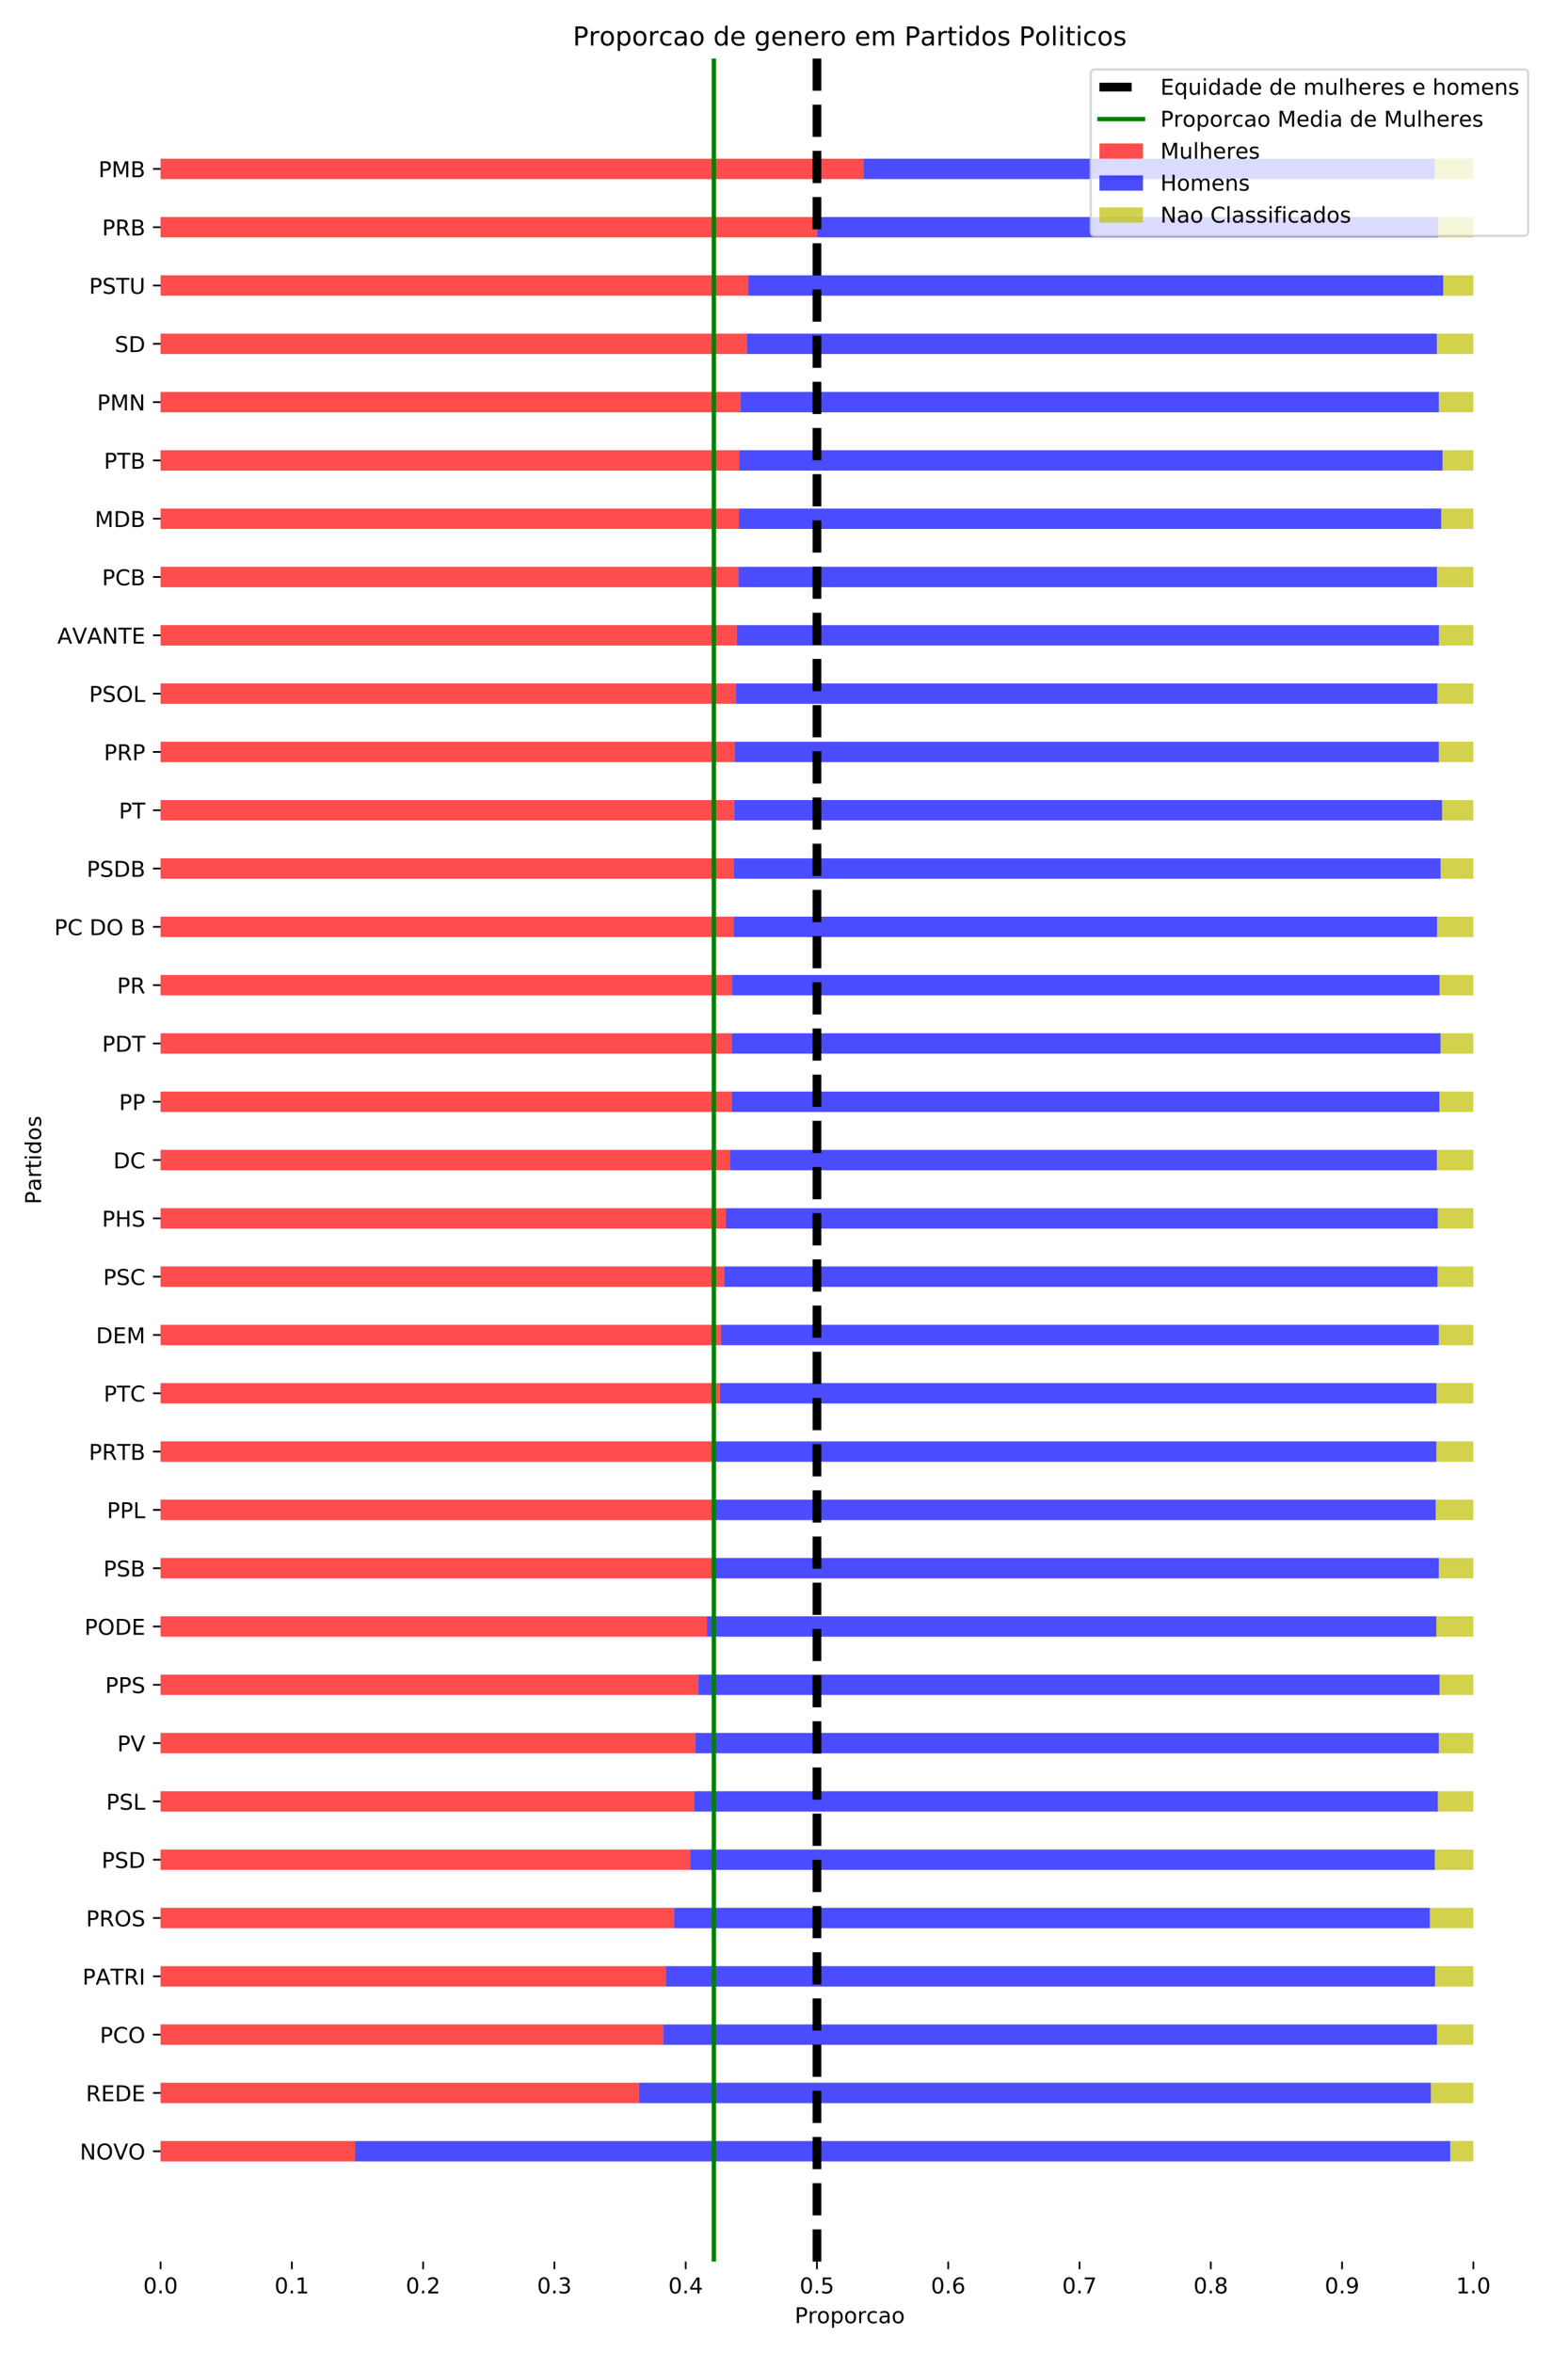 <?xml version="1.0" encoding="utf-8" standalone="no"?>
<!DOCTYPE svg PUBLIC "-//W3C//DTD SVG 1.1//EN"
  "http://www.w3.org/Graphics/SVG/1.1/DTD/svg11.dtd">
<!-- Created with matplotlib (https://matplotlib.org/) -->
<svg height="1080pt" version="1.1" viewBox="0 0 720 1080" width="720pt" xmlns="http://www.w3.org/2000/svg" xmlns:xlink="http://www.w3.org/1999/xlink">
 <defs>
  <style type="text/css">
*{stroke-linecap:butt;stroke-linejoin:round;}
  </style>
 </defs>
 <g id="figure_1">
  <g id="patch_1">
   <path d="M 0 1080 
L 720 1080 
L 720 0 
L 0 0 
z
" style="fill:#ffffff;"/>
  </g>
  <g id="axes_1">
   <g id="patch_2">
    <path d="M 73.73 1038.04 
L 706.68 1038.04 
L 706.68 26.88 
L 73.73 26.88 
z
" style="fill:#ffffff;"/>
   </g>
   <g id="patch_3">
    <path clip-path="url(#p4675845e6e)" d="M 73.73 992.078 
L 163.027 992.078 
L 163.027 982.712 
L 73.73 982.712 
z
" style="fill:#ff0000;opacity:0.7;"/>
   </g>
   <g id="patch_4">
    <path clip-path="url(#p4675845e6e)" d="M 73.73 965.317 
L 293.403 965.317 
L 293.403 955.951 
L 73.73 955.951 
z
" style="fill:#ff0000;opacity:0.7;"/>
   </g>
   <g id="patch_5">
    <path clip-path="url(#p4675845e6e)" d="M 73.73 938.556 
L 304.511 938.556 
L 304.511 929.19 
L 73.73 929.19 
z
" style="fill:#ff0000;opacity:0.7;"/>
   </g>
   <g id="patch_6">
    <path clip-path="url(#p4675845e6e)" d="M 73.73 911.796 
L 305.866 911.796 
L 305.866 902.429 
L 73.73 902.429 
z
" style="fill:#ff0000;opacity:0.7;"/>
   </g>
   <g id="patch_7">
    <path clip-path="url(#p4675845e6e)" d="M 73.73 885.035 
L 309.557 885.035 
L 309.557 875.668 
L 73.73 875.668 
z
" style="fill:#ff0000;opacity:0.7;"/>
   </g>
   <g id="patch_8">
    <path clip-path="url(#p4675845e6e)" d="M 73.73 858.274 
L 317.066 858.274 
L 317.066 848.907 
L 73.73 848.907 
z
" style="fill:#ff0000;opacity:0.7;"/>
   </g>
   <g id="patch_9">
    <path clip-path="url(#p4675845e6e)" d="M 73.73 831.513 
L 318.755 831.513 
L 318.755 822.147 
L 73.73 822.147 
z
" style="fill:#ff0000;opacity:0.7;"/>
   </g>
   <g id="patch_10">
    <path clip-path="url(#p4675845e6e)" d="M 73.73 804.752 
L 319.234 804.752 
L 319.234 795.386 
L 73.73 795.386 
z
" style="fill:#ff0000;opacity:0.7;"/>
   </g>
   <g id="patch_11">
    <path clip-path="url(#p4675845e6e)" d="M 73.73 777.991 
L 320.638 777.991 
L 320.638 768.625 
L 73.73 768.625 
z
" style="fill:#ff0000;opacity:0.7;"/>
   </g>
   <g id="patch_12">
    <path clip-path="url(#p4675845e6e)" d="M 73.73 751.23 
L 324.594 751.23 
L 324.594 741.864 
L 73.73 741.864 
z
" style="fill:#ff0000;opacity:0.7;"/>
   </g>
   <g id="patch_13">
    <path clip-path="url(#p4675845e6e)" d="M 73.73 724.469 
L 327.761 724.469 
L 327.761 715.103 
L 73.73 715.103 
z
" style="fill:#ff0000;opacity:0.7;"/>
   </g>
   <g id="patch_14">
    <path clip-path="url(#p4675845e6e)" d="M 73.73 697.708 
L 328.353 697.708 
L 328.353 688.342 
L 73.73 688.342 
z
" style="fill:#ff0000;opacity:0.7;"/>
   </g>
   <g id="patch_15">
    <path clip-path="url(#p4675845e6e)" d="M 73.73 670.948 
L 328.38 670.948 
L 328.38 661.581 
L 73.73 661.581 
z
" style="fill:#ff0000;opacity:0.7;"/>
   </g>
   <g id="patch_16">
    <path clip-path="url(#p4675845e6e)" d="M 73.73 644.187 
L 330.569 644.187 
L 330.569 634.82 
L 73.73 634.82 
z
" style="fill:#ff0000;opacity:0.7;"/>
   </g>
   <g id="patch_17">
    <path clip-path="url(#p4675845e6e)" d="M 73.73 617.426 
L 331.202 617.426 
L 331.202 608.059 
L 73.73 608.059 
z
" style="fill:#ff0000;opacity:0.7;"/>
   </g>
   <g id="patch_18">
    <path clip-path="url(#p4675845e6e)" d="M 73.73 590.665 
L 332.56 590.665 
L 332.56 581.299 
L 73.73 581.299 
z
" style="fill:#ff0000;opacity:0.7;"/>
   </g>
   <g id="patch_19">
    <path clip-path="url(#p4675845e6e)" d="M 73.73 563.904 
L 333.261 563.904 
L 333.261 554.538 
L 73.73 554.538 
z
" style="fill:#ff0000;opacity:0.7;"/>
   </g>
   <g id="patch_20">
    <path clip-path="url(#p4675845e6e)" d="M 73.73 537.143 
L 335.28 537.143 
L 335.28 527.777 
L 73.73 527.777 
z
" style="fill:#ff0000;opacity:0.7;"/>
   </g>
   <g id="patch_21">
    <path clip-path="url(#p4675845e6e)" d="M 73.73 510.382 
L 336.013 510.382 
L 336.013 501.016 
L 73.73 501.016 
z
" style="fill:#ff0000;opacity:0.7;"/>
   </g>
   <g id="patch_22">
    <path clip-path="url(#p4675845e6e)" d="M 73.73 483.621 
L 336.014 483.621 
L 336.014 474.255 
L 73.73 474.255 
z
" style="fill:#ff0000;opacity:0.7;"/>
   </g>
   <g id="patch_23">
    <path clip-path="url(#p4675845e6e)" d="M 73.73 456.861 
L 336.158 456.861 
L 336.158 447.494 
L 73.73 447.494 
z
" style="fill:#ff0000;opacity:0.7;"/>
   </g>
   <g id="patch_24">
    <path clip-path="url(#p4675845e6e)" d="M 73.73 430.1 
L 336.805 430.1 
L 336.805 420.733 
L 73.73 420.733 
z
" style="fill:#ff0000;opacity:0.7;"/>
   </g>
   <g id="patch_25">
    <path clip-path="url(#p4675845e6e)" d="M 73.73 403.339 
L 336.851 403.339 
L 336.851 393.972 
L 73.73 393.972 
z
" style="fill:#ff0000;opacity:0.7;"/>
   </g>
   <g id="patch_26">
    <path clip-path="url(#p4675845e6e)" d="M 73.73 376.578 
L 337.111 376.578 
L 337.111 367.212 
L 73.73 367.212 
z
" style="fill:#ff0000;opacity:0.7;"/>
   </g>
   <g id="patch_27">
    <path clip-path="url(#p4675845e6e)" d="M 73.73 349.817 
L 337.341 349.817 
L 337.341 340.451 
L 73.73 340.451 
z
" style="fill:#ff0000;opacity:0.7;"/>
   </g>
   <g id="patch_28">
    <path clip-path="url(#p4675845e6e)" d="M 73.73 323.056 
L 337.911 323.056 
L 337.911 313.69 
L 73.73 313.69 
z
" style="fill:#ff0000;opacity:0.7;"/>
   </g>
   <g id="patch_29">
    <path clip-path="url(#p4675845e6e)" d="M 73.73 296.295 
L 338.313 296.295 
L 338.313 286.929 
L 73.73 286.929 
z
" style="fill:#ff0000;opacity:0.7;"/>
   </g>
   <g id="patch_30">
    <path clip-path="url(#p4675845e6e)" d="M 73.73 269.534 
L 339.053 269.534 
L 339.053 260.168 
L 73.73 260.168 
z
" style="fill:#ff0000;opacity:0.7;"/>
   </g>
   <g id="patch_31">
    <path clip-path="url(#p4675845e6e)" d="M 73.73 242.773 
L 339.276 242.773 
L 339.276 233.407 
L 73.73 233.407 
z
" style="fill:#ff0000;opacity:0.7;"/>
   </g>
   <g id="patch_32">
    <path clip-path="url(#p4675845e6e)" d="M 73.73 216.013 
L 339.551 216.013 
L 339.551 206.646 
L 73.73 206.646 
z
" style="fill:#ff0000;opacity:0.7;"/>
   </g>
   <g id="patch_33">
    <path clip-path="url(#p4675845e6e)" d="M 73.73 189.252 
L 339.967 189.252 
L 339.967 179.885 
L 73.73 179.885 
z
" style="fill:#ff0000;opacity:0.7;"/>
   </g>
   <g id="patch_34">
    <path clip-path="url(#p4675845e6e)" d="M 73.73 162.491 
L 342.897 162.491 
L 342.897 153.124 
L 73.73 153.124 
z
" style="fill:#ff0000;opacity:0.7;"/>
   </g>
   <g id="patch_35">
    <path clip-path="url(#p4675845e6e)" d="M 73.73 135.73 
L 343.52 135.73 
L 343.52 126.364 
L 73.73 126.364 
z
" style="fill:#ff0000;opacity:0.7;"/>
   </g>
   <g id="patch_36">
    <path clip-path="url(#p4675845e6e)" d="M 73.73 108.969 
L 375.214 108.969 
L 375.214 99.603 
L 73.73 99.603 
z
" style="fill:#ff0000;opacity:0.7;"/>
   </g>
   <g id="patch_37">
    <path clip-path="url(#p4675845e6e)" d="M 73.73 82.208 
L 396.507 82.208 
L 396.507 72.842 
L 73.73 72.842 
z
" style="fill:#ff0000;opacity:0.7;"/>
   </g>
   <g id="patch_38">
    <path clip-path="url(#p4675845e6e)" d="M 163.027 992.078 
L 665.991 992.078 
L 665.991 982.712 
L 163.027 982.712 
z
" style="fill:#0000ff;opacity:0.7;"/>
   </g>
   <g id="patch_39">
    <path clip-path="url(#p4675845e6e)" d="M 293.403 965.317 
L 657.071 965.317 
L 657.071 955.951 
L 293.403 955.951 
z
" style="fill:#0000ff;opacity:0.7;"/>
   </g>
   <g id="patch_40">
    <path clip-path="url(#p4675845e6e)" d="M 304.511 938.556 
L 659.894 938.556 
L 659.894 929.19 
L 304.511 929.19 
z
" style="fill:#0000ff;opacity:0.7;"/>
   </g>
   <g id="patch_41">
    <path clip-path="url(#p4675845e6e)" d="M 305.866 911.796 
L 658.979 911.796 
L 658.979 902.429 
L 305.866 902.429 
z
" style="fill:#0000ff;opacity:0.7;"/>
   </g>
   <g id="patch_42">
    <path clip-path="url(#p4675845e6e)" d="M 309.557 885.035 
L 656.59 885.035 
L 656.59 875.668 
L 309.557 875.668 
z
" style="fill:#0000ff;opacity:0.7;"/>
   </g>
   <g id="patch_43">
    <path clip-path="url(#p4675845e6e)" d="M 317.066 858.274 
L 658.871 858.274 
L 658.871 848.907 
L 317.066 848.907 
z
" style="fill:#0000ff;opacity:0.7;"/>
   </g>
   <g id="patch_44">
    <path clip-path="url(#p4675845e6e)" d="M 318.755 831.513 
L 660.288 831.513 
L 660.288 822.147 
L 318.755 822.147 
z
" style="fill:#0000ff;opacity:0.7;"/>
   </g>
   <g id="patch_45">
    <path clip-path="url(#p4675845e6e)" d="M 319.234 804.752 
L 660.753 804.752 
L 660.753 795.386 
L 319.234 795.386 
z
" style="fill:#0000ff;opacity:0.7;"/>
   </g>
   <g id="patch_46">
    <path clip-path="url(#p4675845e6e)" d="M 320.638 777.991 
L 661.074 777.991 
L 661.074 768.625 
L 320.638 768.625 
z
" style="fill:#0000ff;opacity:0.7;"/>
   </g>
   <g id="patch_47">
    <path clip-path="url(#p4675845e6e)" d="M 324.594 751.23 
L 659.525 751.23 
L 659.525 741.864 
L 324.594 741.864 
z
" style="fill:#0000ff;opacity:0.7;"/>
   </g>
   <g id="patch_48">
    <path clip-path="url(#p4675845e6e)" d="M 327.761 724.469 
L 660.719 724.469 
L 660.719 715.103 
L 327.761 715.103 
z
" style="fill:#0000ff;opacity:0.7;"/>
   </g>
   <g id="patch_49">
    <path clip-path="url(#p4675845e6e)" d="M 328.353 697.708 
L 659.262 697.708 
L 659.262 688.342 
L 328.353 688.342 
z
" style="fill:#0000ff;opacity:0.7;"/>
   </g>
   <g id="patch_50">
    <path clip-path="url(#p4675845e6e)" d="M 328.38 670.948 
L 659.592 670.948 
L 659.592 661.581 
L 328.38 661.581 
z
" style="fill:#0000ff;opacity:0.7;"/>
   </g>
   <g id="patch_51">
    <path clip-path="url(#p4675845e6e)" d="M 330.569 644.187 
L 659.664 644.187 
L 659.664 634.82 
L 330.569 634.82 
z
" style="fill:#0000ff;opacity:0.7;"/>
   </g>
   <g id="patch_52">
    <path clip-path="url(#p4675845e6e)" d="M 331.202 617.426 
L 660.743 617.426 
L 660.743 608.059 
L 331.202 608.059 
z
" style="fill:#0000ff;opacity:0.7;"/>
   </g>
   <g id="patch_53">
    <path clip-path="url(#p4675845e6e)" d="M 332.56 590.665 
L 660.068 590.665 
L 660.068 581.299 
L 332.56 581.299 
z
" style="fill:#0000ff;opacity:0.7;"/>
   </g>
   <g id="patch_54">
    <path clip-path="url(#p4675845e6e)" d="M 333.261 563.904 
L 660.25 563.904 
L 660.25 554.538 
L 333.261 554.538 
z
" style="fill:#0000ff;opacity:0.7;"/>
   </g>
   <g id="patch_55">
    <path clip-path="url(#p4675845e6e)" d="M 335.28 537.143 
L 659.792 537.143 
L 659.792 527.777 
L 335.28 527.777 
z
" style="fill:#0000ff;opacity:0.7;"/>
   </g>
   <g id="patch_56">
    <path clip-path="url(#p4675845e6e)" d="M 336.013 510.382 
L 660.952 510.382 
L 660.952 501.016 
L 336.013 501.016 
z
" style="fill:#0000ff;opacity:0.7;"/>
   </g>
   <g id="patch_57">
    <path clip-path="url(#p4675845e6e)" d="M 336.014 483.621 
L 661.488 483.621 
L 661.488 474.255 
L 336.014 474.255 
z
" style="fill:#0000ff;opacity:0.7;"/>
   </g>
   <g id="patch_58">
    <path clip-path="url(#p4675845e6e)" d="M 336.158 456.861 
L 661.081 456.861 
L 661.081 447.494 
L 336.158 447.494 
z
" style="fill:#0000ff;opacity:0.7;"/>
   </g>
   <g id="patch_59">
    <path clip-path="url(#p4675845e6e)" d="M 336.805 430.1 
L 659.948 430.1 
L 659.948 420.733 
L 336.805 420.733 
z
" style="fill:#0000ff;opacity:0.7;"/>
   </g>
   <g id="patch_60">
    <path clip-path="url(#p4675845e6e)" d="M 336.851 403.339 
L 661.502 403.339 
L 661.502 393.972 
L 336.851 393.972 
z
" style="fill:#0000ff;opacity:0.7;"/>
   </g>
   <g id="patch_61">
    <path clip-path="url(#p4675845e6e)" d="M 337.111 376.578 
L 662.241 376.578 
L 662.241 367.212 
L 337.111 367.212 
z
" style="fill:#0000ff;opacity:0.7;"/>
   </g>
   <g id="patch_62">
    <path clip-path="url(#p4675845e6e)" d="M 337.341 349.817 
L 660.686 349.817 
L 660.686 340.451 
L 337.341 340.451 
z
" style="fill:#0000ff;opacity:0.7;"/>
   </g>
   <g id="patch_63">
    <path clip-path="url(#p4675845e6e)" d="M 337.911 323.056 
L 660.045 323.056 
L 660.045 313.69 
L 337.911 313.69 
z
" style="fill:#0000ff;opacity:0.7;"/>
   </g>
   <g id="patch_64">
    <path clip-path="url(#p4675845e6e)" d="M 338.313 296.295 
L 660.781 296.295 
L 660.781 286.929 
L 338.313 286.929 
z
" style="fill:#0000ff;opacity:0.7;"/>
   </g>
   <g id="patch_65">
    <path clip-path="url(#p4675845e6e)" d="M 339.053 269.534 
L 659.852 269.534 
L 659.852 260.168 
L 339.053 260.168 
z
" style="fill:#0000ff;opacity:0.7;"/>
   </g>
   <g id="patch_66">
    <path clip-path="url(#p4675845e6e)" d="M 339.276 242.773 
L 661.795 242.773 
L 661.795 233.407 
L 339.276 233.407 
z
" style="fill:#0000ff;opacity:0.7;"/>
   </g>
   <g id="patch_67">
    <path clip-path="url(#p4675845e6e)" d="M 339.551 216.013 
L 662.382 216.013 
L 662.382 206.646 
L 339.551 206.646 
z
" style="fill:#0000ff;opacity:0.7;"/>
   </g>
   <g id="patch_68">
    <path clip-path="url(#p4675845e6e)" d="M 339.967 189.252 
L 660.706 189.252 
L 660.706 179.885 
L 339.967 179.885 
z
" style="fill:#0000ff;opacity:0.7;"/>
   </g>
   <g id="patch_69">
    <path clip-path="url(#p4675845e6e)" d="M 342.897 162.491 
L 659.788 162.491 
L 659.788 153.124 
L 342.897 153.124 
z
" style="fill:#0000ff;opacity:0.7;"/>
   </g>
   <g id="patch_70">
    <path clip-path="url(#p4675845e6e)" d="M 343.52 135.73 
L 662.727 135.73 
L 662.727 126.364 
L 343.52 126.364 
z
" style="fill:#0000ff;opacity:0.7;"/>
   </g>
   <g id="patch_71">
    <path clip-path="url(#p4675845e6e)" d="M 375.214 108.969 
L 660.405 108.969 
L 660.405 99.603 
L 375.214 99.603 
z
" style="fill:#0000ff;opacity:0.7;"/>
   </g>
   <g id="patch_72">
    <path clip-path="url(#p4675845e6e)" d="M 396.507 82.208 
L 658.843 82.208 
L 658.843 72.842 
L 396.507 72.842 
z
" style="fill:#0000ff;opacity:0.7;"/>
   </g>
   <g id="patch_73">
    <path clip-path="url(#p4675845e6e)" d="M 665.991 992.078 
L 676.54 992.078 
L 676.54 982.712 
L 665.991 982.712 
z
" style="fill:#bfbf00;opacity:0.7;"/>
   </g>
   <g id="patch_74">
    <path clip-path="url(#p4675845e6e)" d="M 657.071 965.317 
L 676.54 965.317 
L 676.54 955.951 
L 657.071 955.951 
z
" style="fill:#bfbf00;opacity:0.7;"/>
   </g>
   <g id="patch_75">
    <path clip-path="url(#p4675845e6e)" d="M 659.894 938.556 
L 676.54 938.556 
L 676.54 929.19 
L 659.894 929.19 
z
" style="fill:#bfbf00;opacity:0.7;"/>
   </g>
   <g id="patch_76">
    <path clip-path="url(#p4675845e6e)" d="M 658.979 911.796 
L 676.54 911.796 
L 676.54 902.429 
L 658.979 902.429 
z
" style="fill:#bfbf00;opacity:0.7;"/>
   </g>
   <g id="patch_77">
    <path clip-path="url(#p4675845e6e)" d="M 656.59 885.035 
L 676.54 885.035 
L 676.54 875.668 
L 656.59 875.668 
z
" style="fill:#bfbf00;opacity:0.7;"/>
   </g>
   <g id="patch_78">
    <path clip-path="url(#p4675845e6e)" d="M 658.871 858.274 
L 676.54 858.274 
L 676.54 848.907 
L 658.871 848.907 
z
" style="fill:#bfbf00;opacity:0.7;"/>
   </g>
   <g id="patch_79">
    <path clip-path="url(#p4675845e6e)" d="M 660.288 831.513 
L 676.54 831.513 
L 676.54 822.147 
L 660.288 822.147 
z
" style="fill:#bfbf00;opacity:0.7;"/>
   </g>
   <g id="patch_80">
    <path clip-path="url(#p4675845e6e)" d="M 660.753 804.752 
L 676.54 804.752 
L 676.54 795.386 
L 660.753 795.386 
z
" style="fill:#bfbf00;opacity:0.7;"/>
   </g>
   <g id="patch_81">
    <path clip-path="url(#p4675845e6e)" d="M 661.074 777.991 
L 676.54 777.991 
L 676.54 768.625 
L 661.074 768.625 
z
" style="fill:#bfbf00;opacity:0.7;"/>
   </g>
   <g id="patch_82">
    <path clip-path="url(#p4675845e6e)" d="M 659.525 751.23 
L 676.54 751.23 
L 676.54 741.864 
L 659.525 741.864 
z
" style="fill:#bfbf00;opacity:0.7;"/>
   </g>
   <g id="patch_83">
    <path clip-path="url(#p4675845e6e)" d="M 660.719 724.469 
L 676.54 724.469 
L 676.54 715.103 
L 660.719 715.103 
z
" style="fill:#bfbf00;opacity:0.7;"/>
   </g>
   <g id="patch_84">
    <path clip-path="url(#p4675845e6e)" d="M 659.262 697.708 
L 676.54 697.708 
L 676.54 688.342 
L 659.262 688.342 
z
" style="fill:#bfbf00;opacity:0.7;"/>
   </g>
   <g id="patch_85">
    <path clip-path="url(#p4675845e6e)" d="M 659.592 670.948 
L 676.54 670.948 
L 676.54 661.581 
L 659.592 661.581 
z
" style="fill:#bfbf00;opacity:0.7;"/>
   </g>
   <g id="patch_86">
    <path clip-path="url(#p4675845e6e)" d="M 659.664 644.187 
L 676.54 644.187 
L 676.54 634.82 
L 659.664 634.82 
z
" style="fill:#bfbf00;opacity:0.7;"/>
   </g>
   <g id="patch_87">
    <path clip-path="url(#p4675845e6e)" d="M 660.743 617.426 
L 676.54 617.426 
L 676.54 608.059 
L 660.743 608.059 
z
" style="fill:#bfbf00;opacity:0.7;"/>
   </g>
   <g id="patch_88">
    <path clip-path="url(#p4675845e6e)" d="M 660.068 590.665 
L 676.54 590.665 
L 676.54 581.299 
L 660.068 581.299 
z
" style="fill:#bfbf00;opacity:0.7;"/>
   </g>
   <g id="patch_89">
    <path clip-path="url(#p4675845e6e)" d="M 660.25 563.904 
L 676.54 563.904 
L 676.54 554.538 
L 660.25 554.538 
z
" style="fill:#bfbf00;opacity:0.7;"/>
   </g>
   <g id="patch_90">
    <path clip-path="url(#p4675845e6e)" d="M 659.792 537.143 
L 676.54 537.143 
L 676.54 527.777 
L 659.792 527.777 
z
" style="fill:#bfbf00;opacity:0.7;"/>
   </g>
   <g id="patch_91">
    <path clip-path="url(#p4675845e6e)" d="M 660.952 510.382 
L 676.54 510.382 
L 676.54 501.016 
L 660.952 501.016 
z
" style="fill:#bfbf00;opacity:0.7;"/>
   </g>
   <g id="patch_92">
    <path clip-path="url(#p4675845e6e)" d="M 661.488 483.621 
L 676.54 483.621 
L 676.54 474.255 
L 661.488 474.255 
z
" style="fill:#bfbf00;opacity:0.7;"/>
   </g>
   <g id="patch_93">
    <path clip-path="url(#p4675845e6e)" d="M 661.081 456.861 
L 676.54 456.861 
L 676.54 447.494 
L 661.081 447.494 
z
" style="fill:#bfbf00;opacity:0.7;"/>
   </g>
   <g id="patch_94">
    <path clip-path="url(#p4675845e6e)" d="M 659.948 430.1 
L 676.54 430.1 
L 676.54 420.733 
L 659.948 420.733 
z
" style="fill:#bfbf00;opacity:0.7;"/>
   </g>
   <g id="patch_95">
    <path clip-path="url(#p4675845e6e)" d="M 661.502 403.339 
L 676.54 403.339 
L 676.54 393.972 
L 661.502 393.972 
z
" style="fill:#bfbf00;opacity:0.7;"/>
   </g>
   <g id="patch_96">
    <path clip-path="url(#p4675845e6e)" d="M 662.241 376.578 
L 676.54 376.578 
L 676.54 367.212 
L 662.241 367.212 
z
" style="fill:#bfbf00;opacity:0.7;"/>
   </g>
   <g id="patch_97">
    <path clip-path="url(#p4675845e6e)" d="M 660.686 349.817 
L 676.54 349.817 
L 676.54 340.451 
L 660.686 340.451 
z
" style="fill:#bfbf00;opacity:0.7;"/>
   </g>
   <g id="patch_98">
    <path clip-path="url(#p4675845e6e)" d="M 660.045 323.056 
L 676.54 323.056 
L 676.54 313.69 
L 660.045 313.69 
z
" style="fill:#bfbf00;opacity:0.7;"/>
   </g>
   <g id="patch_99">
    <path clip-path="url(#p4675845e6e)" d="M 660.781 296.295 
L 676.54 296.295 
L 676.54 286.929 
L 660.781 286.929 
z
" style="fill:#bfbf00;opacity:0.7;"/>
   </g>
   <g id="patch_100">
    <path clip-path="url(#p4675845e6e)" d="M 659.852 269.534 
L 676.54 269.534 
L 676.54 260.168 
L 659.852 260.168 
z
" style="fill:#bfbf00;opacity:0.7;"/>
   </g>
   <g id="patch_101">
    <path clip-path="url(#p4675845e6e)" d="M 661.795 242.773 
L 676.54 242.773 
L 676.54 233.407 
L 661.795 233.407 
z
" style="fill:#bfbf00;opacity:0.7;"/>
   </g>
   <g id="patch_102">
    <path clip-path="url(#p4675845e6e)" d="M 662.382 216.013 
L 676.54 216.013 
L 676.54 206.646 
L 662.382 206.646 
z
" style="fill:#bfbf00;opacity:0.7;"/>
   </g>
   <g id="patch_103">
    <path clip-path="url(#p4675845e6e)" d="M 660.706 189.252 
L 676.54 189.252 
L 676.54 179.885 
L 660.706 179.885 
z
" style="fill:#bfbf00;opacity:0.7;"/>
   </g>
   <g id="patch_104">
    <path clip-path="url(#p4675845e6e)" d="M 659.788 162.491 
L 676.54 162.491 
L 676.54 153.124 
L 659.788 153.124 
z
" style="fill:#bfbf00;opacity:0.7;"/>
   </g>
   <g id="patch_105">
    <path clip-path="url(#p4675845e6e)" d="M 662.727 135.73 
L 676.54 135.73 
L 676.54 126.364 
L 662.727 126.364 
z
" style="fill:#bfbf00;opacity:0.7;"/>
   </g>
   <g id="patch_106">
    <path clip-path="url(#p4675845e6e)" d="M 660.405 108.969 
L 676.54 108.969 
L 676.54 99.603 
L 660.405 99.603 
z
" style="fill:#bfbf00;opacity:0.7;"/>
   </g>
   <g id="patch_107">
    <path clip-path="url(#p4675845e6e)" d="M 658.843 82.208 
L 676.54 82.208 
L 676.54 72.842 
L 658.843 72.842 
z
" style="fill:#bfbf00;opacity:0.7;"/>
   </g>
   <g id="matplotlib.axis_1">
    <g id="xtick_1">
     <g id="line2d_1">
      <defs>
       <path d="M 0 0 
L 0 3.5 
" id="m10f6aa6802" style="stroke:#000000;stroke-width:0.8;"/>
      </defs>
      <g>
       <use style="stroke:#000000;stroke-width:0.8;" x="73.73" xlink:href="#m10f6aa6802" y="1038.04"/>
      </g>
     </g>
     <g id="text_1">
      <!-- 0.0 -->
      <defs>
       <path d="M 31.781 66.406 
Q 24.172 66.406 20.328 58.906 
Q 16.5 51.422 16.5 36.375 
Q 16.5 21.391 20.328 13.891 
Q 24.172 6.391 31.781 6.391 
Q 39.453 6.391 43.281 13.891 
Q 47.125 21.391 47.125 36.375 
Q 47.125 51.422 43.281 58.906 
Q 39.453 66.406 31.781 66.406 
z
M 31.781 74.219 
Q 44.047 74.219 50.516 64.516 
Q 56.984 54.828 56.984 36.375 
Q 56.984 17.969 50.516 8.266 
Q 44.047 -1.422 31.781 -1.422 
Q 19.531 -1.422 13.062 8.266 
Q 6.594 17.969 6.594 36.375 
Q 6.594 54.828 13.062 64.516 
Q 19.531 74.219 31.781 74.219 
z
" id="DejaVuSans-48"/>
       <path d="M 10.688 12.406 
L 21 12.406 
L 21 0 
L 10.688 0 
z
" id="DejaVuSans-46"/>
      </defs>
      <g transform="translate(65.778 1052.638)scale(0.1 -0.1)">
       <use xlink:href="#DejaVuSans-48"/>
       <use x="63.623" xlink:href="#DejaVuSans-46"/>
       <use x="95.41" xlink:href="#DejaVuSans-48"/>
      </g>
     </g>
    </g>
    <g id="xtick_2">
     <g id="line2d_2">
      <g>
       <use style="stroke:#000000;stroke-width:0.8;" x="134.011" xlink:href="#m10f6aa6802" y="1038.04"/>
      </g>
     </g>
     <g id="text_2">
      <!-- 0.1 -->
      <defs>
       <path d="M 12.406 8.297 
L 28.516 8.297 
L 28.516 63.922 
L 10.984 60.406 
L 10.984 69.391 
L 28.422 72.906 
L 38.281 72.906 
L 38.281 8.297 
L 54.391 8.297 
L 54.391 0 
L 12.406 0 
z
" id="DejaVuSans-49"/>
      </defs>
      <g transform="translate(126.059 1052.638)scale(0.1 -0.1)">
       <use xlink:href="#DejaVuSans-48"/>
       <use x="63.623" xlink:href="#DejaVuSans-46"/>
       <use x="95.41" xlink:href="#DejaVuSans-49"/>
      </g>
     </g>
    </g>
    <g id="xtick_3">
     <g id="line2d_3">
      <g>
       <use style="stroke:#000000;stroke-width:0.8;" x="194.292" xlink:href="#m10f6aa6802" y="1038.04"/>
      </g>
     </g>
     <g id="text_3">
      <!-- 0.2 -->
      <defs>
       <path d="M 19.188 8.297 
L 53.609 8.297 
L 53.609 0 
L 7.328 0 
L 7.328 8.297 
Q 12.938 14.109 22.625 23.891 
Q 32.328 33.688 34.812 36.531 
Q 39.547 41.844 41.422 45.531 
Q 43.312 49.219 43.312 52.781 
Q 43.312 58.594 39.234 62.25 
Q 35.156 65.922 28.609 65.922 
Q 23.969 65.922 18.812 64.312 
Q 13.672 62.703 7.812 59.422 
L 7.812 69.391 
Q 13.766 71.781 18.938 73 
Q 24.125 74.219 28.422 74.219 
Q 39.75 74.219 46.484 68.547 
Q 53.219 62.891 53.219 53.422 
Q 53.219 48.922 51.531 44.891 
Q 49.859 40.875 45.406 35.406 
Q 44.188 33.984 37.641 27.219 
Q 31.109 20.453 19.188 8.297 
z
" id="DejaVuSans-50"/>
      </defs>
      <g transform="translate(186.34 1052.638)scale(0.1 -0.1)">
       <use xlink:href="#DejaVuSans-48"/>
       <use x="63.623" xlink:href="#DejaVuSans-46"/>
       <use x="95.41" xlink:href="#DejaVuSans-50"/>
      </g>
     </g>
    </g>
    <g id="xtick_4">
     <g id="line2d_4">
      <g>
       <use style="stroke:#000000;stroke-width:0.8;" x="254.573" xlink:href="#m10f6aa6802" y="1038.04"/>
      </g>
     </g>
     <g id="text_4">
      <!-- 0.3 -->
      <defs>
       <path d="M 40.578 39.312 
Q 47.656 37.797 51.625 33 
Q 55.609 28.219 55.609 21.188 
Q 55.609 10.406 48.188 4.484 
Q 40.766 -1.422 27.094 -1.422 
Q 22.516 -1.422 17.656 -0.516 
Q 12.797 0.391 7.625 2.203 
L 7.625 11.719 
Q 11.719 9.328 16.594 8.109 
Q 21.484 6.891 26.812 6.891 
Q 36.078 6.891 40.938 10.547 
Q 45.797 14.203 45.797 21.188 
Q 45.797 27.641 41.281 31.266 
Q 36.766 34.906 28.719 34.906 
L 20.219 34.906 
L 20.219 43.016 
L 29.109 43.016 
Q 36.375 43.016 40.234 45.922 
Q 44.094 48.828 44.094 54.297 
Q 44.094 59.906 40.109 62.906 
Q 36.141 65.922 28.719 65.922 
Q 24.656 65.922 20.016 65.031 
Q 15.375 64.156 9.812 62.312 
L 9.812 71.094 
Q 15.438 72.656 20.344 73.438 
Q 25.25 74.219 29.594 74.219 
Q 40.828 74.219 47.359 69.109 
Q 53.906 64.016 53.906 55.328 
Q 53.906 49.266 50.438 45.094 
Q 46.969 40.922 40.578 39.312 
z
" id="DejaVuSans-51"/>
      </defs>
      <g transform="translate(246.621 1052.638)scale(0.1 -0.1)">
       <use xlink:href="#DejaVuSans-48"/>
       <use x="63.623" xlink:href="#DejaVuSans-46"/>
       <use x="95.41" xlink:href="#DejaVuSans-51"/>
      </g>
     </g>
    </g>
    <g id="xtick_5">
     <g id="line2d_5">
      <g>
       <use style="stroke:#000000;stroke-width:0.8;" x="314.854" xlink:href="#m10f6aa6802" y="1038.04"/>
      </g>
     </g>
     <g id="text_5">
      <!-- 0.4 -->
      <defs>
       <path d="M 37.797 64.312 
L 12.891 25.391 
L 37.797 25.391 
z
M 35.203 72.906 
L 47.609 72.906 
L 47.609 25.391 
L 58.016 25.391 
L 58.016 17.188 
L 47.609 17.188 
L 47.609 0 
L 37.797 0 
L 37.797 17.188 
L 4.891 17.188 
L 4.891 26.703 
z
" id="DejaVuSans-52"/>
      </defs>
      <g transform="translate(306.902 1052.638)scale(0.1 -0.1)">
       <use xlink:href="#DejaVuSans-48"/>
       <use x="63.623" xlink:href="#DejaVuSans-46"/>
       <use x="95.41" xlink:href="#DejaVuSans-52"/>
      </g>
     </g>
    </g>
    <g id="xtick_6">
     <g id="line2d_6">
      <g>
       <use style="stroke:#000000;stroke-width:0.8;" x="375.135" xlink:href="#m10f6aa6802" y="1038.04"/>
      </g>
     </g>
     <g id="text_6">
      <!-- 0.5 -->
      <defs>
       <path d="M 10.797 72.906 
L 49.516 72.906 
L 49.516 64.594 
L 19.828 64.594 
L 19.828 46.734 
Q 21.969 47.469 24.109 47.828 
Q 26.266 48.188 28.422 48.188 
Q 40.625 48.188 47.75 41.5 
Q 54.891 34.812 54.891 23.391 
Q 54.891 11.625 47.562 5.094 
Q 40.234 -1.422 26.906 -1.422 
Q 22.312 -1.422 17.547 -0.641 
Q 12.797 0.141 7.719 1.703 
L 7.719 11.625 
Q 12.109 9.234 16.797 8.062 
Q 21.484 6.891 26.703 6.891 
Q 35.156 6.891 40.078 11.328 
Q 45.016 15.766 45.016 23.391 
Q 45.016 31 40.078 35.438 
Q 35.156 39.891 26.703 39.891 
Q 22.75 39.891 18.812 39.016 
Q 14.891 38.141 10.797 36.281 
z
" id="DejaVuSans-53"/>
      </defs>
      <g transform="translate(367.183 1052.638)scale(0.1 -0.1)">
       <use xlink:href="#DejaVuSans-48"/>
       <use x="63.623" xlink:href="#DejaVuSans-46"/>
       <use x="95.41" xlink:href="#DejaVuSans-53"/>
      </g>
     </g>
    </g>
    <g id="xtick_7">
     <g id="line2d_7">
      <g>
       <use style="stroke:#000000;stroke-width:0.8;" x="435.416" xlink:href="#m10f6aa6802" y="1038.04"/>
      </g>
     </g>
     <g id="text_7">
      <!-- 0.6 -->
      <defs>
       <path d="M 33.016 40.375 
Q 26.375 40.375 22.484 35.828 
Q 18.609 31.297 18.609 23.391 
Q 18.609 15.531 22.484 10.953 
Q 26.375 6.391 33.016 6.391 
Q 39.656 6.391 43.531 10.953 
Q 47.406 15.531 47.406 23.391 
Q 47.406 31.297 43.531 35.828 
Q 39.656 40.375 33.016 40.375 
z
M 52.594 71.297 
L 52.594 62.312 
Q 48.875 64.062 45.094 64.984 
Q 41.312 65.922 37.594 65.922 
Q 27.828 65.922 22.672 59.328 
Q 17.531 52.734 16.797 39.406 
Q 19.672 43.656 24.016 45.922 
Q 28.375 48.188 33.594 48.188 
Q 44.578 48.188 50.953 41.516 
Q 57.328 34.859 57.328 23.391 
Q 57.328 12.156 50.688 5.359 
Q 44.047 -1.422 33.016 -1.422 
Q 20.359 -1.422 13.672 8.266 
Q 6.984 17.969 6.984 36.375 
Q 6.984 53.656 15.188 63.938 
Q 23.391 74.219 37.203 74.219 
Q 40.922 74.219 44.703 73.484 
Q 48.484 72.75 52.594 71.297 
z
" id="DejaVuSans-54"/>
      </defs>
      <g transform="translate(427.464 1052.638)scale(0.1 -0.1)">
       <use xlink:href="#DejaVuSans-48"/>
       <use x="63.623" xlink:href="#DejaVuSans-46"/>
       <use x="95.41" xlink:href="#DejaVuSans-54"/>
      </g>
     </g>
    </g>
    <g id="xtick_8">
     <g id="line2d_8">
      <g>
       <use style="stroke:#000000;stroke-width:0.8;" x="495.697" xlink:href="#m10f6aa6802" y="1038.04"/>
      </g>
     </g>
     <g id="text_8">
      <!-- 0.7 -->
      <defs>
       <path d="M 8.203 72.906 
L 55.078 72.906 
L 55.078 68.703 
L 28.609 0 
L 18.312 0 
L 43.219 64.594 
L 8.203 64.594 
z
" id="DejaVuSans-55"/>
      </defs>
      <g transform="translate(487.745 1052.638)scale(0.1 -0.1)">
       <use xlink:href="#DejaVuSans-48"/>
       <use x="63.623" xlink:href="#DejaVuSans-46"/>
       <use x="95.41" xlink:href="#DejaVuSans-55"/>
      </g>
     </g>
    </g>
    <g id="xtick_9">
     <g id="line2d_9">
      <g>
       <use style="stroke:#000000;stroke-width:0.8;" x="555.978" xlink:href="#m10f6aa6802" y="1038.04"/>
      </g>
     </g>
     <g id="text_9">
      <!-- 0.8 -->
      <defs>
       <path d="M 31.781 34.625 
Q 24.75 34.625 20.719 30.859 
Q 16.703 27.094 16.703 20.516 
Q 16.703 13.922 20.719 10.156 
Q 24.75 6.391 31.781 6.391 
Q 38.812 6.391 42.859 10.172 
Q 46.922 13.969 46.922 20.516 
Q 46.922 27.094 42.891 30.859 
Q 38.875 34.625 31.781 34.625 
z
M 21.922 38.812 
Q 15.578 40.375 12.031 44.719 
Q 8.5 49.078 8.5 55.328 
Q 8.5 64.062 14.719 69.141 
Q 20.953 74.219 31.781 74.219 
Q 42.672 74.219 48.875 69.141 
Q 55.078 64.062 55.078 55.328 
Q 55.078 49.078 51.531 44.719 
Q 48 40.375 41.703 38.812 
Q 48.828 37.156 52.797 32.312 
Q 56.781 27.484 56.781 20.516 
Q 56.781 9.906 50.312 4.234 
Q 43.844 -1.422 31.781 -1.422 
Q 19.734 -1.422 13.25 4.234 
Q 6.781 9.906 6.781 20.516 
Q 6.781 27.484 10.781 32.312 
Q 14.797 37.156 21.922 38.812 
z
M 18.312 54.391 
Q 18.312 48.734 21.844 45.562 
Q 25.391 42.391 31.781 42.391 
Q 38.141 42.391 41.719 45.562 
Q 45.312 48.734 45.312 54.391 
Q 45.312 60.062 41.719 63.234 
Q 38.141 66.406 31.781 66.406 
Q 25.391 66.406 21.844 63.234 
Q 18.312 60.062 18.312 54.391 
z
" id="DejaVuSans-56"/>
      </defs>
      <g transform="translate(548.026 1052.638)scale(0.1 -0.1)">
       <use xlink:href="#DejaVuSans-48"/>
       <use x="63.623" xlink:href="#DejaVuSans-46"/>
       <use x="95.41" xlink:href="#DejaVuSans-56"/>
      </g>
     </g>
    </g>
    <g id="xtick_10">
     <g id="line2d_10">
      <g>
       <use style="stroke:#000000;stroke-width:0.8;" x="616.259" xlink:href="#m10f6aa6802" y="1038.04"/>
      </g>
     </g>
     <g id="text_10">
      <!-- 0.9 -->
      <defs>
       <path d="M 10.984 1.516 
L 10.984 10.5 
Q 14.703 8.734 18.5 7.812 
Q 22.312 6.891 25.984 6.891 
Q 35.75 6.891 40.891 13.453 
Q 46.047 20.016 46.781 33.406 
Q 43.953 29.203 39.594 26.953 
Q 35.25 24.703 29.984 24.703 
Q 19.047 24.703 12.672 31.312 
Q 6.297 37.938 6.297 49.422 
Q 6.297 60.641 12.938 67.422 
Q 19.578 74.219 30.609 74.219 
Q 43.266 74.219 49.922 64.516 
Q 56.594 54.828 56.594 36.375 
Q 56.594 19.141 48.406 8.859 
Q 40.234 -1.422 26.422 -1.422 
Q 22.703 -1.422 18.891 -0.688 
Q 15.094 0.047 10.984 1.516 
z
M 30.609 32.422 
Q 37.25 32.422 41.125 36.953 
Q 45.016 41.5 45.016 49.422 
Q 45.016 57.281 41.125 61.844 
Q 37.25 66.406 30.609 66.406 
Q 23.969 66.406 20.094 61.844 
Q 16.219 57.281 16.219 49.422 
Q 16.219 41.5 20.094 36.953 
Q 23.969 32.422 30.609 32.422 
z
" id="DejaVuSans-57"/>
      </defs>
      <g transform="translate(608.307 1052.638)scale(0.1 -0.1)">
       <use xlink:href="#DejaVuSans-48"/>
       <use x="63.623" xlink:href="#DejaVuSans-46"/>
       <use x="95.41" xlink:href="#DejaVuSans-57"/>
      </g>
     </g>
    </g>
    <g id="xtick_11">
     <g id="line2d_11">
      <g>
       <use style="stroke:#000000;stroke-width:0.8;" x="676.54" xlink:href="#m10f6aa6802" y="1038.04"/>
      </g>
     </g>
     <g id="text_11">
      <!-- 1.0 -->
      <g transform="translate(668.588 1052.638)scale(0.1 -0.1)">
       <use xlink:href="#DejaVuSans-49"/>
       <use x="63.623" xlink:href="#DejaVuSans-46"/>
       <use x="95.41" xlink:href="#DejaVuSans-48"/>
      </g>
     </g>
    </g>
    <g id="text_12">
     <!-- Proporcao -->
     <defs>
      <path d="M 19.672 64.797 
L 19.672 37.406 
L 32.078 37.406 
Q 38.969 37.406 42.719 40.969 
Q 46.484 44.531 46.484 51.125 
Q 46.484 57.672 42.719 61.234 
Q 38.969 64.797 32.078 64.797 
z
M 9.812 72.906 
L 32.078 72.906 
Q 44.344 72.906 50.609 67.359 
Q 56.891 61.812 56.891 51.125 
Q 56.891 40.328 50.609 34.812 
Q 44.344 29.297 32.078 29.297 
L 19.672 29.297 
L 19.672 0 
L 9.812 0 
z
" id="DejaVuSans-80"/>
      <path d="M 41.109 46.297 
Q 39.594 47.172 37.812 47.578 
Q 36.031 48 33.891 48 
Q 26.266 48 22.188 43.047 
Q 18.109 38.094 18.109 28.812 
L 18.109 0 
L 9.078 0 
L 9.078 54.688 
L 18.109 54.688 
L 18.109 46.188 
Q 20.953 51.172 25.484 53.578 
Q 30.031 56 36.531 56 
Q 37.453 56 38.578 55.875 
Q 39.703 55.766 41.062 55.516 
z
" id="DejaVuSans-114"/>
      <path d="M 30.609 48.391 
Q 23.391 48.391 19.188 42.75 
Q 14.984 37.109 14.984 27.297 
Q 14.984 17.484 19.156 11.844 
Q 23.344 6.203 30.609 6.203 
Q 37.797 6.203 41.984 11.859 
Q 46.188 17.531 46.188 27.297 
Q 46.188 37.016 41.984 42.703 
Q 37.797 48.391 30.609 48.391 
z
M 30.609 56 
Q 42.328 56 49.016 48.375 
Q 55.719 40.766 55.719 27.297 
Q 55.719 13.875 49.016 6.219 
Q 42.328 -1.422 30.609 -1.422 
Q 18.844 -1.422 12.172 6.219 
Q 5.516 13.875 5.516 27.297 
Q 5.516 40.766 12.172 48.375 
Q 18.844 56 30.609 56 
z
" id="DejaVuSans-111"/>
      <path d="M 18.109 8.203 
L 18.109 -20.797 
L 9.078 -20.797 
L 9.078 54.688 
L 18.109 54.688 
L 18.109 46.391 
Q 20.953 51.266 25.266 53.625 
Q 29.594 56 35.594 56 
Q 45.562 56 51.781 48.094 
Q 58.016 40.188 58.016 27.297 
Q 58.016 14.406 51.781 6.484 
Q 45.562 -1.422 35.594 -1.422 
Q 29.594 -1.422 25.266 0.953 
Q 20.953 3.328 18.109 8.203 
z
M 48.688 27.297 
Q 48.688 37.203 44.609 42.844 
Q 40.531 48.484 33.406 48.484 
Q 26.266 48.484 22.188 42.844 
Q 18.109 37.203 18.109 27.297 
Q 18.109 17.391 22.188 11.75 
Q 26.266 6.109 33.406 6.109 
Q 40.531 6.109 44.609 11.75 
Q 48.688 17.391 48.688 27.297 
z
" id="DejaVuSans-112"/>
      <path d="M 48.781 52.594 
L 48.781 44.188 
Q 44.969 46.297 41.141 47.344 
Q 37.312 48.391 33.406 48.391 
Q 24.656 48.391 19.812 42.844 
Q 14.984 37.312 14.984 27.297 
Q 14.984 17.281 19.812 11.734 
Q 24.656 6.203 33.406 6.203 
Q 37.312 6.203 41.141 7.25 
Q 44.969 8.297 48.781 10.406 
L 48.781 2.094 
Q 45.016 0.344 40.984 -0.531 
Q 36.969 -1.422 32.422 -1.422 
Q 20.062 -1.422 12.781 6.344 
Q 5.516 14.109 5.516 27.297 
Q 5.516 40.672 12.859 48.328 
Q 20.219 56 33.016 56 
Q 37.156 56 41.109 55.141 
Q 45.062 54.297 48.781 52.594 
z
" id="DejaVuSans-99"/>
      <path d="M 34.281 27.484 
Q 23.391 27.484 19.188 25 
Q 14.984 22.516 14.984 16.5 
Q 14.984 11.719 18.141 8.906 
Q 21.297 6.109 26.703 6.109 
Q 34.188 6.109 38.703 11.406 
Q 43.219 16.703 43.219 25.484 
L 43.219 27.484 
z
M 52.203 31.203 
L 52.203 0 
L 43.219 0 
L 43.219 8.297 
Q 40.141 3.328 35.547 0.953 
Q 30.953 -1.422 24.312 -1.422 
Q 15.922 -1.422 10.953 3.297 
Q 6 8.016 6 15.922 
Q 6 25.141 12.172 29.828 
Q 18.359 34.516 30.609 34.516 
L 43.219 34.516 
L 43.219 35.406 
Q 43.219 41.609 39.141 45 
Q 35.062 48.391 27.688 48.391 
Q 23 48.391 18.547 47.266 
Q 14.109 46.141 10.016 43.891 
L 10.016 52.203 
Q 14.938 54.109 19.578 55.047 
Q 24.219 56 28.609 56 
Q 40.484 56 46.344 49.844 
Q 52.203 43.703 52.203 31.203 
z
" id="DejaVuSans-97"/>
     </defs>
     <g transform="translate(364.918 1066.317)scale(0.1 -0.1)">
      <use xlink:href="#DejaVuSans-80"/>
      <use x="60.287" xlink:href="#DejaVuSans-114"/>
      <use x="101.369" xlink:href="#DejaVuSans-111"/>
      <use x="162.551" xlink:href="#DejaVuSans-112"/>
      <use x="226.027" xlink:href="#DejaVuSans-111"/>
      <use x="287.209" xlink:href="#DejaVuSans-114"/>
      <use x="328.291" xlink:href="#DejaVuSans-99"/>
      <use x="383.271" xlink:href="#DejaVuSans-97"/>
      <use x="444.551" xlink:href="#DejaVuSans-111"/>
     </g>
    </g>
   </g>
   <g id="matplotlib.axis_2">
    <g id="ytick_1">
     <g id="line2d_12">
      <defs>
       <path d="M 0 0 
L -3.5 0 
" id="m66a8c01b5e" style="stroke:#000000;stroke-width:0.8;"/>
      </defs>
      <g>
       <use style="stroke:#000000;stroke-width:0.8;" x="73.73" xlink:href="#m66a8c01b5e" y="987.395"/>
      </g>
     </g>
     <g id="text_13">
      <!-- NOVO -->
      <defs>
       <path d="M 9.812 72.906 
L 23.094 72.906 
L 55.422 11.922 
L 55.422 72.906 
L 64.984 72.906 
L 64.984 0 
L 51.703 0 
L 19.391 60.984 
L 19.391 0 
L 9.812 0 
z
" id="DejaVuSans-78"/>
       <path d="M 39.406 66.219 
Q 28.656 66.219 22.328 58.203 
Q 16.016 50.203 16.016 36.375 
Q 16.016 22.609 22.328 14.594 
Q 28.656 6.594 39.406 6.594 
Q 50.141 6.594 56.422 14.594 
Q 62.703 22.609 62.703 36.375 
Q 62.703 50.203 56.422 58.203 
Q 50.141 66.219 39.406 66.219 
z
M 39.406 74.219 
Q 54.734 74.219 63.906 63.938 
Q 73.094 53.656 73.094 36.375 
Q 73.094 19.141 63.906 8.859 
Q 54.734 -1.422 39.406 -1.422 
Q 24.031 -1.422 14.812 8.828 
Q 5.609 19.094 5.609 36.375 
Q 5.609 53.656 14.812 63.938 
Q 24.031 74.219 39.406 74.219 
z
" id="DejaVuSans-79"/>
       <path d="M 28.609 0 
L 0.781 72.906 
L 11.078 72.906 
L 34.188 11.531 
L 57.328 72.906 
L 67.578 72.906 
L 39.797 0 
z
" id="DejaVuSans-86"/>
      </defs>
      <g transform="translate(36.667 991.194)scale(0.1 -0.1)">
       <use xlink:href="#DejaVuSans-78"/>
       <use x="74.805" xlink:href="#DejaVuSans-79"/>
       <use x="153.5" xlink:href="#DejaVuSans-86"/>
       <use x="221.893" xlink:href="#DejaVuSans-79"/>
      </g>
     </g>
    </g>
    <g id="ytick_2">
     <g id="line2d_13">
      <g>
       <use style="stroke:#000000;stroke-width:0.8;" x="73.73" xlink:href="#m66a8c01b5e" y="960.634"/>
      </g>
     </g>
     <g id="text_14">
      <!-- REDE -->
      <defs>
       <path d="M 44.391 34.188 
Q 47.562 33.109 50.562 29.594 
Q 53.562 26.078 56.594 19.922 
L 66.609 0 
L 56 0 
L 46.688 18.703 
Q 43.062 26.031 39.672 28.422 
Q 36.281 30.812 30.422 30.812 
L 19.672 30.812 
L 19.672 0 
L 9.812 0 
L 9.812 72.906 
L 32.078 72.906 
Q 44.578 72.906 50.734 67.672 
Q 56.891 62.453 56.891 51.906 
Q 56.891 45.016 53.688 40.469 
Q 50.484 35.938 44.391 34.188 
z
M 19.672 64.797 
L 19.672 38.922 
L 32.078 38.922 
Q 39.203 38.922 42.844 42.219 
Q 46.484 45.516 46.484 51.906 
Q 46.484 58.297 42.844 61.547 
Q 39.203 64.797 32.078 64.797 
z
" id="DejaVuSans-82"/>
       <path d="M 9.812 72.906 
L 55.906 72.906 
L 55.906 64.594 
L 19.672 64.594 
L 19.672 43.016 
L 54.391 43.016 
L 54.391 34.719 
L 19.672 34.719 
L 19.672 8.297 
L 56.781 8.297 
L 56.781 0 
L 9.812 0 
z
" id="DejaVuSans-69"/>
       <path d="M 19.672 64.797 
L 19.672 8.109 
L 31.594 8.109 
Q 46.688 8.109 53.688 14.938 
Q 60.688 21.781 60.688 36.531 
Q 60.688 51.172 53.688 57.984 
Q 46.688 64.797 31.594 64.797 
z
M 9.812 72.906 
L 30.078 72.906 
Q 51.266 72.906 61.172 64.094 
Q 71.094 55.281 71.094 36.531 
Q 71.094 17.672 61.125 8.828 
Q 51.172 0 30.078 0 
L 9.812 0 
z
" id="DejaVuSans-68"/>
      </defs>
      <g transform="translate(39.444 964.433)scale(0.1 -0.1)">
       <use xlink:href="#DejaVuSans-82"/>
       <use x="69.482" xlink:href="#DejaVuSans-69"/>
       <use x="132.666" xlink:href="#DejaVuSans-68"/>
       <use x="209.668" xlink:href="#DejaVuSans-69"/>
      </g>
     </g>
    </g>
    <g id="ytick_3">
     <g id="line2d_14">
      <g>
       <use style="stroke:#000000;stroke-width:0.8;" x="73.73" xlink:href="#m66a8c01b5e" y="933.873"/>
      </g>
     </g>
     <g id="text_15">
      <!-- PCO -->
      <defs>
       <path d="M 64.406 67.281 
L 64.406 56.891 
Q 59.422 61.531 53.781 63.812 
Q 48.141 66.109 41.797 66.109 
Q 29.297 66.109 22.656 58.469 
Q 16.016 50.828 16.016 36.375 
Q 16.016 21.969 22.656 14.328 
Q 29.297 6.688 41.797 6.688 
Q 48.141 6.688 53.781 8.984 
Q 59.422 11.281 64.406 15.922 
L 64.406 5.609 
Q 59.234 2.094 53.438 0.328 
Q 47.656 -1.422 41.219 -1.422 
Q 24.656 -1.422 15.125 8.703 
Q 5.609 18.844 5.609 36.375 
Q 5.609 53.953 15.125 64.078 
Q 24.656 74.219 41.219 74.219 
Q 47.75 74.219 53.531 72.484 
Q 59.328 70.75 64.406 67.281 
z
" id="DejaVuSans-67"/>
      </defs>
      <g transform="translate(45.846 937.672)scale(0.1 -0.1)">
       <use xlink:href="#DejaVuSans-80"/>
       <use x="60.303" xlink:href="#DejaVuSans-67"/>
       <use x="130.127" xlink:href="#DejaVuSans-79"/>
      </g>
     </g>
    </g>
    <g id="ytick_4">
     <g id="line2d_15">
      <g>
       <use style="stroke:#000000;stroke-width:0.8;" x="73.73" xlink:href="#m66a8c01b5e" y="907.112"/>
      </g>
     </g>
     <g id="text_16">
      <!-- PATRI -->
      <defs>
       <path d="M 34.188 63.188 
L 20.797 26.906 
L 47.609 26.906 
z
M 28.609 72.906 
L 39.797 72.906 
L 67.578 0 
L 57.328 0 
L 50.688 18.703 
L 17.828 18.703 
L 11.188 0 
L 0.781 0 
z
" id="DejaVuSans-65"/>
       <path d="M -0.297 72.906 
L 61.375 72.906 
L 61.375 64.594 
L 35.5 64.594 
L 35.5 0 
L 25.594 0 
L 25.594 64.594 
L -0.297 64.594 
z
" id="DejaVuSans-84"/>
       <path d="M 9.812 72.906 
L 19.672 72.906 
L 19.672 0 
L 9.812 0 
z
" id="DejaVuSans-73"/>
      </defs>
      <g transform="translate(37.874 910.912)scale(0.1 -0.1)">
       <use xlink:href="#DejaVuSans-80"/>
       <use x="60.209" xlink:href="#DejaVuSans-65"/>
       <use x="128.508" xlink:href="#DejaVuSans-84"/>
       <use x="189.592" xlink:href="#DejaVuSans-82"/>
       <use x="259.074" xlink:href="#DejaVuSans-73"/>
      </g>
     </g>
    </g>
    <g id="ytick_5">
     <g id="line2d_16">
      <g>
       <use style="stroke:#000000;stroke-width:0.8;" x="73.73" xlink:href="#m66a8c01b5e" y="880.351"/>
      </g>
     </g>
     <g id="text_17">
      <!-- PROS -->
      <defs>
       <path d="M 53.516 70.516 
L 53.516 60.891 
Q 47.906 63.578 42.922 64.891 
Q 37.938 66.219 33.297 66.219 
Q 25.25 66.219 20.875 63.094 
Q 16.5 59.969 16.5 54.203 
Q 16.5 49.359 19.406 46.891 
Q 22.312 44.438 30.422 42.922 
L 36.375 41.703 
Q 47.406 39.594 52.656 34.297 
Q 57.906 29 57.906 20.125 
Q 57.906 9.516 50.797 4.047 
Q 43.703 -1.422 29.984 -1.422 
Q 24.812 -1.422 18.969 -0.25 
Q 13.141 0.922 6.891 3.219 
L 6.891 13.375 
Q 12.891 10.016 18.656 8.297 
Q 24.422 6.594 29.984 6.594 
Q 38.422 6.594 43.016 9.906 
Q 47.609 13.234 47.609 19.391 
Q 47.609 24.75 44.312 27.781 
Q 41.016 30.812 33.5 32.328 
L 27.484 33.5 
Q 16.453 35.688 11.516 40.375 
Q 6.594 45.062 6.594 53.422 
Q 6.594 63.094 13.406 68.656 
Q 20.219 74.219 32.172 74.219 
Q 37.312 74.219 42.625 73.281 
Q 47.953 72.359 53.516 70.516 
z
" id="DejaVuSans-83"/>
      </defs>
      <g transform="translate(39.532 884.151)scale(0.1 -0.1)">
       <use xlink:href="#DejaVuSans-80"/>
       <use x="60.303" xlink:href="#DejaVuSans-82"/>
       <use x="129.785" xlink:href="#DejaVuSans-79"/>
       <use x="208.496" xlink:href="#DejaVuSans-83"/>
      </g>
     </g>
    </g>
    <g id="ytick_6">
     <g id="line2d_17">
      <g>
       <use style="stroke:#000000;stroke-width:0.8;" x="73.73" xlink:href="#m66a8c01b5e" y="853.591"/>
      </g>
     </g>
     <g id="text_18">
      <!-- PSD -->
      <g transform="translate(46.652 857.39)scale(0.1 -0.1)">
       <use xlink:href="#DejaVuSans-80"/>
       <use x="60.303" xlink:href="#DejaVuSans-83"/>
       <use x="123.779" xlink:href="#DejaVuSans-68"/>
      </g>
     </g>
    </g>
    <g id="ytick_7">
     <g id="line2d_18">
      <g>
       <use style="stroke:#000000;stroke-width:0.8;" x="73.73" xlink:href="#m66a8c01b5e" y="826.83"/>
      </g>
     </g>
     <g id="text_19">
      <!-- PSL -->
      <defs>
       <path d="M 9.812 72.906 
L 19.672 72.906 
L 19.672 8.297 
L 55.172 8.297 
L 55.172 0 
L 9.812 0 
z
" id="DejaVuSans-76"/>
      </defs>
      <g transform="translate(48.78 830.629)scale(0.1 -0.1)">
       <use xlink:href="#DejaVuSans-80"/>
       <use x="60.303" xlink:href="#DejaVuSans-83"/>
       <use x="123.779" xlink:href="#DejaVuSans-76"/>
      </g>
     </g>
    </g>
    <g id="ytick_8">
     <g id="line2d_19">
      <g>
       <use style="stroke:#000000;stroke-width:0.8;" x="73.73" xlink:href="#m66a8c01b5e" y="800.069"/>
      </g>
     </g>
     <g id="text_20">
      <!-- PV -->
      <g transform="translate(53.86 803.868)scale(0.1 -0.1)">
       <use xlink:href="#DejaVuSans-80"/>
       <use x="60.303" xlink:href="#DejaVuSans-86"/>
      </g>
     </g>
    </g>
    <g id="ytick_9">
     <g id="line2d_20">
      <g>
       <use style="stroke:#000000;stroke-width:0.8;" x="73.73" xlink:href="#m66a8c01b5e" y="773.308"/>
      </g>
     </g>
     <g id="text_21">
      <!-- PPS -->
      <g transform="translate(48.322 777.107)scale(0.1 -0.1)">
       <use xlink:href="#DejaVuSans-80"/>
       <use x="60.303" xlink:href="#DejaVuSans-80"/>
       <use x="120.605" xlink:href="#DejaVuSans-83"/>
      </g>
     </g>
    </g>
    <g id="ytick_10">
     <g id="line2d_21">
      <g>
       <use style="stroke:#000000;stroke-width:0.8;" x="73.73" xlink:href="#m66a8c01b5e" y="746.547"/>
      </g>
     </g>
     <g id="text_22">
      <!-- PODE -->
      <g transform="translate(38.81 750.346)scale(0.1 -0.1)">
       <use xlink:href="#DejaVuSans-80"/>
       <use x="60.303" xlink:href="#DejaVuSans-79"/>
       <use x="139.014" xlink:href="#DejaVuSans-68"/>
       <use x="216.016" xlink:href="#DejaVuSans-69"/>
      </g>
     </g>
    </g>
    <g id="ytick_11">
     <g id="line2d_22">
      <g>
       <use style="stroke:#000000;stroke-width:0.8;" x="73.73" xlink:href="#m66a8c01b5e" y="719.786"/>
      </g>
     </g>
     <g id="text_23">
      <!-- PSB -->
      <defs>
       <path d="M 19.672 34.812 
L 19.672 8.109 
L 35.5 8.109 
Q 43.453 8.109 47.281 11.406 
Q 51.125 14.703 51.125 21.484 
Q 51.125 28.328 47.281 31.562 
Q 43.453 34.812 35.5 34.812 
z
M 19.672 64.797 
L 19.672 42.828 
L 34.281 42.828 
Q 41.5 42.828 45.031 45.531 
Q 48.578 48.25 48.578 53.812 
Q 48.578 59.328 45.031 62.062 
Q 41.5 64.797 34.281 64.797 
z
M 9.812 72.906 
L 35.016 72.906 
Q 46.297 72.906 52.391 68.219 
Q 58.5 63.531 58.5 54.891 
Q 58.5 48.188 55.375 44.234 
Q 52.25 40.281 46.188 39.312 
Q 53.469 37.75 57.5 32.781 
Q 61.531 27.828 61.531 20.406 
Q 61.531 10.641 54.891 5.312 
Q 48.25 0 35.984 0 
L 9.812 0 
z
" id="DejaVuSans-66"/>
      </defs>
      <g transform="translate(47.491 723.585)scale(0.1 -0.1)">
       <use xlink:href="#DejaVuSans-80"/>
       <use x="60.303" xlink:href="#DejaVuSans-83"/>
       <use x="123.779" xlink:href="#DejaVuSans-66"/>
      </g>
     </g>
    </g>
    <g id="ytick_12">
     <g id="line2d_23">
      <g>
       <use style="stroke:#000000;stroke-width:0.8;" x="73.73" xlink:href="#m66a8c01b5e" y="693.025"/>
      </g>
     </g>
     <g id="text_24">
      <!-- PPL -->
      <g transform="translate(49.099 696.825)scale(0.1 -0.1)">
       <use xlink:href="#DejaVuSans-80"/>
       <use x="60.303" xlink:href="#DejaVuSans-80"/>
       <use x="120.605" xlink:href="#DejaVuSans-76"/>
      </g>
     </g>
    </g>
    <g id="ytick_13">
     <g id="line2d_24">
      <g>
       <use style="stroke:#000000;stroke-width:0.8;" x="73.73" xlink:href="#m66a8c01b5e" y="666.264"/>
      </g>
     </g>
     <g id="text_25">
      <!-- PRTB -->
      <g transform="translate(40.794 670.064)scale(0.1 -0.1)">
       <use xlink:href="#DejaVuSans-80"/>
       <use x="60.303" xlink:href="#DejaVuSans-82"/>
       <use x="129.676" xlink:href="#DejaVuSans-84"/>
       <use x="190.76" xlink:href="#DejaVuSans-66"/>
      </g>
     </g>
    </g>
    <g id="ytick_14">
     <g id="line2d_25">
      <g>
       <use style="stroke:#000000;stroke-width:0.8;" x="73.73" xlink:href="#m66a8c01b5e" y="639.504"/>
      </g>
     </g>
     <g id="text_26">
      <!-- PTC -->
      <g transform="translate(47.617 643.303)scale(0.1 -0.1)">
       <use xlink:href="#DejaVuSans-80"/>
       <use x="60.303" xlink:href="#DejaVuSans-84"/>
       <use x="121.309" xlink:href="#DejaVuSans-67"/>
      </g>
     </g>
    </g>
    <g id="ytick_15">
     <g id="line2d_26">
      <g>
       <use style="stroke:#000000;stroke-width:0.8;" x="73.73" xlink:href="#m66a8c01b5e" y="612.743"/>
      </g>
     </g>
     <g id="text_27">
      <!-- DEM -->
      <defs>
       <path d="M 9.812 72.906 
L 24.516 72.906 
L 43.109 23.297 
L 61.812 72.906 
L 76.516 72.906 
L 76.516 0 
L 66.891 0 
L 66.891 64.016 
L 48.094 14.016 
L 38.188 14.016 
L 19.391 64.016 
L 19.391 0 
L 9.812 0 
z
" id="DejaVuSans-77"/>
      </defs>
      <g transform="translate(44.083 616.542)scale(0.1 -0.1)">
       <use xlink:href="#DejaVuSans-68"/>
       <use x="77.002" xlink:href="#DejaVuSans-69"/>
       <use x="140.186" xlink:href="#DejaVuSans-77"/>
      </g>
     </g>
    </g>
    <g id="ytick_16">
     <g id="line2d_27">
      <g>
       <use style="stroke:#000000;stroke-width:0.8;" x="73.73" xlink:href="#m66a8c01b5e" y="585.982"/>
      </g>
     </g>
     <g id="text_28">
      <!-- PSC -->
      <g transform="translate(47.369 589.781)scale(0.1 -0.1)">
       <use xlink:href="#DejaVuSans-80"/>
       <use x="60.303" xlink:href="#DejaVuSans-83"/>
       <use x="123.779" xlink:href="#DejaVuSans-67"/>
      </g>
     </g>
    </g>
    <g id="ytick_17">
     <g id="line2d_28">
      <g>
       <use style="stroke:#000000;stroke-width:0.8;" x="73.73" xlink:href="#m66a8c01b5e" y="559.221"/>
      </g>
     </g>
     <g id="text_29">
      <!-- PHS -->
      <defs>
       <path d="M 9.812 72.906 
L 19.672 72.906 
L 19.672 43.016 
L 55.516 43.016 
L 55.516 72.906 
L 65.375 72.906 
L 65.375 0 
L 55.516 0 
L 55.516 34.719 
L 19.672 34.719 
L 19.672 0 
L 9.812 0 
z
" id="DejaVuSans-72"/>
      </defs>
      <g transform="translate(46.832 563.02)scale(0.1 -0.1)">
       <use xlink:href="#DejaVuSans-80"/>
       <use x="60.303" xlink:href="#DejaVuSans-72"/>
       <use x="135.498" xlink:href="#DejaVuSans-83"/>
      </g>
     </g>
    </g>
    <g id="ytick_18">
     <g id="line2d_29">
      <g>
       <use style="stroke:#000000;stroke-width:0.8;" x="73.73" xlink:href="#m66a8c01b5e" y="532.46"/>
      </g>
     </g>
     <g id="text_30">
      <!-- DC -->
      <g transform="translate(52.047 536.259)scale(0.1 -0.1)">
       <use xlink:href="#DejaVuSans-68"/>
       <use x="77.002" xlink:href="#DejaVuSans-67"/>
      </g>
     </g>
    </g>
    <g id="ytick_19">
     <g id="line2d_30">
      <g>
       <use style="stroke:#000000;stroke-width:0.8;" x="73.73" xlink:href="#m66a8c01b5e" y="505.699"/>
      </g>
     </g>
     <g id="text_31">
      <!-- PP -->
      <g transform="translate(54.671 509.498)scale(0.1 -0.1)">
       <use xlink:href="#DejaVuSans-80"/>
       <use x="60.303" xlink:href="#DejaVuSans-80"/>
      </g>
     </g>
    </g>
    <g id="ytick_20">
     <g id="line2d_31">
      <g>
       <use style="stroke:#000000;stroke-width:0.8;" x="73.73" xlink:href="#m66a8c01b5e" y="478.938"/>
      </g>
     </g>
     <g id="text_32">
      <!-- PDT -->
      <g transform="translate(46.892 482.737)scale(0.1 -0.1)">
       <use xlink:href="#DejaVuSans-80"/>
       <use x="60.303" xlink:href="#DejaVuSans-68"/>
       <use x="137.305" xlink:href="#DejaVuSans-84"/>
      </g>
     </g>
    </g>
    <g id="ytick_21">
     <g id="line2d_32">
      <g>
       <use style="stroke:#000000;stroke-width:0.8;" x="73.73" xlink:href="#m66a8c01b5e" y="452.177"/>
      </g>
     </g>
     <g id="text_33">
      <!-- PR -->
      <g transform="translate(53.752 455.977)scale(0.1 -0.1)">
       <use xlink:href="#DejaVuSans-80"/>
       <use x="60.303" xlink:href="#DejaVuSans-82"/>
      </g>
     </g>
    </g>
    <g id="ytick_22">
     <g id="line2d_33">
      <g>
       <use style="stroke:#000000;stroke-width:0.8;" x="73.73" xlink:href="#m66a8c01b5e" y="425.416"/>
      </g>
     </g>
     <g id="text_34">
      <!-- PC DO B -->
      <defs>
       <path id="DejaVuSans-32"/>
      </defs>
      <g transform="translate(24.928 429.216)scale(0.1 -0.1)">
       <use xlink:href="#DejaVuSans-80"/>
       <use x="60.303" xlink:href="#DejaVuSans-67"/>
       <use x="130.127" xlink:href="#DejaVuSans-32"/>
       <use x="161.914" xlink:href="#DejaVuSans-68"/>
       <use x="238.916" xlink:href="#DejaVuSans-79"/>
       <use x="317.627" xlink:href="#DejaVuSans-32"/>
       <use x="349.414" xlink:href="#DejaVuSans-66"/>
      </g>
     </g>
    </g>
    <g id="ytick_23">
     <g id="line2d_34">
      <g>
       <use style="stroke:#000000;stroke-width:0.8;" x="73.73" xlink:href="#m66a8c01b5e" y="398.656"/>
      </g>
     </g>
     <g id="text_35">
      <!-- PSDB -->
      <g transform="translate(39.791 402.455)scale(0.1 -0.1)">
       <use xlink:href="#DejaVuSans-80"/>
       <use x="60.303" xlink:href="#DejaVuSans-83"/>
       <use x="123.779" xlink:href="#DejaVuSans-68"/>
       <use x="200.781" xlink:href="#DejaVuSans-66"/>
      </g>
     </g>
    </g>
    <g id="ytick_24">
     <g id="line2d_35">
      <g>
       <use style="stroke:#000000;stroke-width:0.8;" x="73.73" xlink:href="#m66a8c01b5e" y="371.895"/>
      </g>
     </g>
     <g id="text_36">
      <!-- PT -->
      <g transform="translate(54.593 375.694)scale(0.1 -0.1)">
       <use xlink:href="#DejaVuSans-80"/>
       <use x="60.303" xlink:href="#DejaVuSans-84"/>
      </g>
     </g>
    </g>
    <g id="ytick_25">
     <g id="line2d_36">
      <g>
       <use style="stroke:#000000;stroke-width:0.8;" x="73.73" xlink:href="#m66a8c01b5e" y="345.134"/>
      </g>
     </g>
     <g id="text_37">
      <!-- PRP -->
      <g transform="translate(47.722 348.933)scale(0.1 -0.1)">
       <use xlink:href="#DejaVuSans-80"/>
       <use x="60.303" xlink:href="#DejaVuSans-82"/>
       <use x="129.785" xlink:href="#DejaVuSans-80"/>
      </g>
     </g>
    </g>
    <g id="ytick_26">
     <g id="line2d_37">
      <g>
       <use style="stroke:#000000;stroke-width:0.8;" x="73.73" xlink:href="#m66a8c01b5e" y="318.373"/>
      </g>
     </g>
     <g id="text_38">
      <!-- PSOL -->
      <g transform="translate(40.908 322.172)scale(0.1 -0.1)">
       <use xlink:href="#DejaVuSans-80"/>
       <use x="60.303" xlink:href="#DejaVuSans-83"/>
       <use x="123.779" xlink:href="#DejaVuSans-79"/>
       <use x="202.49" xlink:href="#DejaVuSans-76"/>
      </g>
     </g>
    </g>
    <g id="ytick_27">
     <g id="line2d_38">
      <g>
       <use style="stroke:#000000;stroke-width:0.8;" x="73.73" xlink:href="#m66a8c01b5e" y="291.612"/>
      </g>
     </g>
     <g id="text_39">
      <!-- AVANTE -->
      <g transform="translate(26.319 295.411)scale(0.1 -0.1)">
       <use xlink:href="#DejaVuSans-65"/>
       <use x="68.314" xlink:href="#DejaVuSans-86"/>
       <use x="136.629" xlink:href="#DejaVuSans-65"/>
       <use x="205.037" xlink:href="#DejaVuSans-78"/>
       <use x="279.842" xlink:href="#DejaVuSans-84"/>
       <use x="340.926" xlink:href="#DejaVuSans-69"/>
      </g>
     </g>
    </g>
    <g id="ytick_28">
     <g id="line2d_39">
      <g>
       <use style="stroke:#000000;stroke-width:0.8;" x="73.73" xlink:href="#m66a8c01b5e" y="264.851"/>
      </g>
     </g>
     <g id="text_40">
      <!-- PCB -->
      <g transform="translate(46.857 268.65)scale(0.1 -0.1)">
       <use xlink:href="#DejaVuSans-80"/>
       <use x="60.303" xlink:href="#DejaVuSans-67"/>
       <use x="130.127" xlink:href="#DejaVuSans-66"/>
      </g>
     </g>
    </g>
    <g id="ytick_29">
     <g id="line2d_40">
      <g>
       <use style="stroke:#000000;stroke-width:0.8;" x="73.73" xlink:href="#m66a8c01b5e" y="238.09"/>
      </g>
     </g>
     <g id="text_41">
      <!-- MDB -->
      <g transform="translate(43.541 241.889)scale(0.1 -0.1)">
       <use xlink:href="#DejaVuSans-77"/>
       <use x="86.279" xlink:href="#DejaVuSans-68"/>
       <use x="163.281" xlink:href="#DejaVuSans-66"/>
      </g>
     </g>
    </g>
    <g id="ytick_30">
     <g id="line2d_41">
      <g>
       <use style="stroke:#000000;stroke-width:0.8;" x="73.73" xlink:href="#m66a8c01b5e" y="211.329"/>
      </g>
     </g>
     <g id="text_42">
      <!-- PTB -->
      <g transform="translate(47.732 215.129)scale(0.1 -0.1)">
       <use xlink:href="#DejaVuSans-80"/>
       <use x="60.303" xlink:href="#DejaVuSans-84"/>
       <use x="121.387" xlink:href="#DejaVuSans-66"/>
      </g>
     </g>
    </g>
    <g id="ytick_31">
     <g id="line2d_42">
      <g>
       <use style="stroke:#000000;stroke-width:0.8;" x="73.73" xlink:href="#m66a8c01b5e" y="184.569"/>
      </g>
     </g>
     <g id="text_43">
      <!-- PMN -->
      <g transform="translate(44.591 188.368)scale(0.1 -0.1)">
       <use xlink:href="#DejaVuSans-80"/>
       <use x="60.303" xlink:href="#DejaVuSans-77"/>
       <use x="146.582" xlink:href="#DejaVuSans-78"/>
      </g>
     </g>
    </g>
    <g id="ytick_32">
     <g id="line2d_43">
      <g>
       <use style="stroke:#000000;stroke-width:0.8;" x="73.73" xlink:href="#m66a8c01b5e" y="157.808"/>
      </g>
     </g>
     <g id="text_44">
      <!-- SD -->
      <g transform="translate(52.682 161.607)scale(0.1 -0.1)">
       <use xlink:href="#DejaVuSans-83"/>
       <use x="63.477" xlink:href="#DejaVuSans-68"/>
      </g>
     </g>
    </g>
    <g id="ytick_33">
     <g id="line2d_44">
      <g>
       <use style="stroke:#000000;stroke-width:0.8;" x="73.73" xlink:href="#m66a8c01b5e" y="131.047"/>
      </g>
     </g>
     <g id="text_45">
      <!-- PSTU -->
      <defs>
       <path d="M 8.688 72.906 
L 18.609 72.906 
L 18.609 28.609 
Q 18.609 16.891 22.844 11.734 
Q 27.094 6.594 36.625 6.594 
Q 46.094 6.594 50.344 11.734 
Q 54.594 16.891 54.594 28.609 
L 54.594 72.906 
L 64.5 72.906 
L 64.5 27.391 
Q 64.5 13.141 57.438 5.859 
Q 50.391 -1.422 36.625 -1.422 
Q 22.797 -1.422 15.734 5.859 
Q 8.688 13.141 8.688 27.391 
z
" id="DejaVuSans-85"/>
      </defs>
      <g transform="translate(40.925 134.846)scale(0.1 -0.1)">
       <use xlink:href="#DejaVuSans-80"/>
       <use x="60.303" xlink:href="#DejaVuSans-83"/>
       <use x="123.779" xlink:href="#DejaVuSans-84"/>
       <use x="184.863" xlink:href="#DejaVuSans-85"/>
      </g>
     </g>
    </g>
    <g id="ytick_34">
     <g id="line2d_45">
      <g>
       <use style="stroke:#000000;stroke-width:0.8;" x="73.73" xlink:href="#m66a8c01b5e" y="104.286"/>
      </g>
     </g>
     <g id="text_46">
      <!-- PRB -->
      <g transform="translate(46.891 108.085)scale(0.1 -0.1)">
       <use xlink:href="#DejaVuSans-80"/>
       <use x="60.303" xlink:href="#DejaVuSans-82"/>
       <use x="129.785" xlink:href="#DejaVuSans-66"/>
      </g>
     </g>
    </g>
    <g id="ytick_35">
     <g id="line2d_46">
      <g>
       <use style="stroke:#000000;stroke-width:0.8;" x="73.73" xlink:href="#m66a8c01b5e" y="77.525"/>
      </g>
     </g>
     <g id="text_47">
      <!-- PMB -->
      <g transform="translate(45.211 81.324)scale(0.1 -0.1)">
       <use xlink:href="#DejaVuSans-80"/>
       <use x="60.303" xlink:href="#DejaVuSans-77"/>
       <use x="146.582" xlink:href="#DejaVuSans-66"/>
      </g>
     </g>
    </g>
    <g id="text_48">
     <!-- Partidos -->
     <defs>
      <path d="M 18.312 70.219 
L 18.312 54.688 
L 36.812 54.688 
L 36.812 47.703 
L 18.312 47.703 
L 18.312 18.016 
Q 18.312 11.328 20.141 9.422 
Q 21.969 7.516 27.594 7.516 
L 36.812 7.516 
L 36.812 0 
L 27.594 0 
Q 17.188 0 13.234 3.875 
Q 9.281 7.766 9.281 18.016 
L 9.281 47.703 
L 2.688 47.703 
L 2.688 54.688 
L 9.281 54.688 
L 9.281 70.219 
z
" id="DejaVuSans-116"/>
      <path d="M 9.422 54.688 
L 18.406 54.688 
L 18.406 0 
L 9.422 0 
z
M 9.422 75.984 
L 18.406 75.984 
L 18.406 64.594 
L 9.422 64.594 
z
" id="DejaVuSans-105"/>
      <path d="M 45.406 46.391 
L 45.406 75.984 
L 54.391 75.984 
L 54.391 0 
L 45.406 0 
L 45.406 8.203 
Q 42.578 3.328 38.25 0.953 
Q 33.938 -1.422 27.875 -1.422 
Q 17.969 -1.422 11.734 6.484 
Q 5.516 14.406 5.516 27.297 
Q 5.516 40.188 11.734 48.094 
Q 17.969 56 27.875 56 
Q 33.938 56 38.25 53.625 
Q 42.578 51.266 45.406 46.391 
z
M 14.797 27.297 
Q 14.797 17.391 18.875 11.75 
Q 22.953 6.109 30.078 6.109 
Q 37.203 6.109 41.297 11.75 
Q 45.406 17.391 45.406 27.297 
Q 45.406 37.203 41.297 42.844 
Q 37.203 48.484 30.078 48.484 
Q 22.953 48.484 18.875 42.844 
Q 14.797 37.203 14.797 27.297 
z
" id="DejaVuSans-100"/>
      <path d="M 44.281 53.078 
L 44.281 44.578 
Q 40.484 46.531 36.375 47.5 
Q 32.281 48.484 27.875 48.484 
Q 21.188 48.484 17.844 46.438 
Q 14.5 44.391 14.5 40.281 
Q 14.5 37.156 16.891 35.375 
Q 19.281 33.594 26.516 31.984 
L 29.594 31.297 
Q 39.156 29.25 43.188 25.516 
Q 47.219 21.781 47.219 15.094 
Q 47.219 7.469 41.188 3.016 
Q 35.156 -1.422 24.609 -1.422 
Q 20.219 -1.422 15.453 -0.562 
Q 10.688 0.297 5.422 2 
L 5.422 11.281 
Q 10.406 8.688 15.234 7.391 
Q 20.062 6.109 24.812 6.109 
Q 31.156 6.109 34.562 8.281 
Q 37.984 10.453 37.984 14.406 
Q 37.984 18.062 35.516 20.016 
Q 33.062 21.969 24.703 23.781 
L 21.578 24.516 
Q 13.234 26.266 9.516 29.906 
Q 5.812 33.547 5.812 39.891 
Q 5.812 47.609 11.281 51.797 
Q 16.75 56 26.812 56 
Q 31.781 56 36.172 55.266 
Q 40.578 54.547 44.281 53.078 
z
" id="DejaVuSans-115"/>
     </defs>
     <g transform="translate(18.849 552.779)rotate(-90)scale(0.1 -0.1)">
      <use xlink:href="#DejaVuSans-80"/>
      <use x="60.24" xlink:href="#DejaVuSans-97"/>
      <use x="121.52" xlink:href="#DejaVuSans-114"/>
      <use x="162.633" xlink:href="#DejaVuSans-116"/>
      <use x="201.842" xlink:href="#DejaVuSans-105"/>
      <use x="229.625" xlink:href="#DejaVuSans-100"/>
      <use x="293.102" xlink:href="#DejaVuSans-111"/>
      <use x="354.283" xlink:href="#DejaVuSans-115"/>
     </g>
    </g>
   </g>
   <g id="line2d_47">
    <path clip-path="url(#p4675845e6e)" d="M 375.135 1038.04 
L 375.135 26.88 
" style="fill:none;stroke:#000000;stroke-dasharray:14.8,6.4;stroke-dashoffset:0;stroke-width:4;"/>
   </g>
   <g id="line2d_48">
    <path clip-path="url(#p4675845e6e)" d="M 327.786 1038.04 
L 327.786 26.88 
" style="fill:none;stroke:#008000;stroke-linecap:square;stroke-width:2;"/>
   </g>
   <g id="text_49">
    <!-- Proporcao de genero em Partidos Politicos -->
    <defs>
     <path d="M 56.203 29.594 
L 56.203 25.203 
L 14.891 25.203 
Q 15.484 15.922 20.484 11.062 
Q 25.484 6.203 34.422 6.203 
Q 39.594 6.203 44.453 7.469 
Q 49.312 8.734 54.109 11.281 
L 54.109 2.781 
Q 49.266 0.734 44.188 -0.344 
Q 39.109 -1.422 33.891 -1.422 
Q 20.797 -1.422 13.156 6.188 
Q 5.516 13.812 5.516 26.812 
Q 5.516 40.234 12.766 48.109 
Q 20.016 56 32.328 56 
Q 43.359 56 49.781 48.891 
Q 56.203 41.797 56.203 29.594 
z
M 47.219 32.234 
Q 47.125 39.594 43.094 43.984 
Q 39.062 48.391 32.422 48.391 
Q 24.906 48.391 20.391 44.141 
Q 15.875 39.891 15.188 32.172 
z
" id="DejaVuSans-101"/>
     <path d="M 45.406 27.984 
Q 45.406 37.75 41.375 43.109 
Q 37.359 48.484 30.078 48.484 
Q 22.859 48.484 18.828 43.109 
Q 14.797 37.75 14.797 27.984 
Q 14.797 18.266 18.828 12.891 
Q 22.859 7.516 30.078 7.516 
Q 37.359 7.516 41.375 12.891 
Q 45.406 18.266 45.406 27.984 
z
M 54.391 6.781 
Q 54.391 -7.172 48.188 -13.984 
Q 42 -20.797 29.203 -20.797 
Q 24.469 -20.797 20.266 -20.094 
Q 16.062 -19.391 12.109 -17.922 
L 12.109 -9.188 
Q 16.062 -11.328 19.922 -12.344 
Q 23.781 -13.375 27.781 -13.375 
Q 36.625 -13.375 41.016 -8.766 
Q 45.406 -4.156 45.406 5.172 
L 45.406 9.625 
Q 42.625 4.781 38.281 2.391 
Q 33.938 0 27.875 0 
Q 17.828 0 11.672 7.656 
Q 5.516 15.328 5.516 27.984 
Q 5.516 40.672 11.672 48.328 
Q 17.828 56 27.875 56 
Q 33.938 56 38.281 53.609 
Q 42.625 51.219 45.406 46.391 
L 45.406 54.688 
L 54.391 54.688 
z
" id="DejaVuSans-103"/>
     <path d="M 54.891 33.016 
L 54.891 0 
L 45.906 0 
L 45.906 32.719 
Q 45.906 40.484 42.875 44.328 
Q 39.844 48.188 33.797 48.188 
Q 26.516 48.188 22.312 43.547 
Q 18.109 38.922 18.109 30.906 
L 18.109 0 
L 9.078 0 
L 9.078 54.688 
L 18.109 54.688 
L 18.109 46.188 
Q 21.344 51.125 25.703 53.562 
Q 30.078 56 35.797 56 
Q 45.219 56 50.047 50.172 
Q 54.891 44.344 54.891 33.016 
z
" id="DejaVuSans-110"/>
     <path d="M 52 44.188 
Q 55.375 50.25 60.062 53.125 
Q 64.75 56 71.094 56 
Q 79.641 56 84.281 50.016 
Q 88.922 44.047 88.922 33.016 
L 88.922 0 
L 79.891 0 
L 79.891 32.719 
Q 79.891 40.578 77.094 44.375 
Q 74.312 48.188 68.609 48.188 
Q 61.625 48.188 57.562 43.547 
Q 53.516 38.922 53.516 30.906 
L 53.516 0 
L 44.484 0 
L 44.484 32.719 
Q 44.484 40.625 41.703 44.406 
Q 38.922 48.188 33.109 48.188 
Q 26.219 48.188 22.156 43.531 
Q 18.109 38.875 18.109 30.906 
L 18.109 0 
L 9.078 0 
L 9.078 54.688 
L 18.109 54.688 
L 18.109 46.188 
Q 21.188 51.219 25.484 53.609 
Q 29.781 56 35.688 56 
Q 41.656 56 45.828 52.969 
Q 50 49.953 52 44.188 
z
" id="DejaVuSans-109"/>
     <path d="M 9.422 75.984 
L 18.406 75.984 
L 18.406 0 
L 9.422 0 
z
" id="DejaVuSans-108"/>
    </defs>
    <g transform="translate(263.04 20.88)scale(0.12 -0.12)">
     <use xlink:href="#DejaVuSans-80"/>
     <use x="60.287" xlink:href="#DejaVuSans-114"/>
     <use x="101.369" xlink:href="#DejaVuSans-111"/>
     <use x="162.551" xlink:href="#DejaVuSans-112"/>
     <use x="226.027" xlink:href="#DejaVuSans-111"/>
     <use x="287.209" xlink:href="#DejaVuSans-114"/>
     <use x="328.291" xlink:href="#DejaVuSans-99"/>
     <use x="383.271" xlink:href="#DejaVuSans-97"/>
     <use x="444.551" xlink:href="#DejaVuSans-111"/>
     <use x="505.732" xlink:href="#DejaVuSans-32"/>
     <use x="537.52" xlink:href="#DejaVuSans-100"/>
     <use x="600.996" xlink:href="#DejaVuSans-101"/>
     <use x="662.52" xlink:href="#DejaVuSans-32"/>
     <use x="694.307" xlink:href="#DejaVuSans-103"/>
     <use x="757.783" xlink:href="#DejaVuSans-101"/>
     <use x="819.307" xlink:href="#DejaVuSans-110"/>
     <use x="882.686" xlink:href="#DejaVuSans-101"/>
     <use x="944.209" xlink:href="#DejaVuSans-114"/>
     <use x="985.291" xlink:href="#DejaVuSans-111"/>
     <use x="1046.473" xlink:href="#DejaVuSans-32"/>
     <use x="1078.26" xlink:href="#DejaVuSans-101"/>
     <use x="1139.783" xlink:href="#DejaVuSans-109"/>
     <use x="1237.195" xlink:href="#DejaVuSans-32"/>
     <use x="1268.982" xlink:href="#DejaVuSans-80"/>
     <use x="1329.223" xlink:href="#DejaVuSans-97"/>
     <use x="1390.502" xlink:href="#DejaVuSans-114"/>
     <use x="1431.615" xlink:href="#DejaVuSans-116"/>
     <use x="1470.824" xlink:href="#DejaVuSans-105"/>
     <use x="1498.607" xlink:href="#DejaVuSans-100"/>
     <use x="1562.084" xlink:href="#DejaVuSans-111"/>
     <use x="1623.266" xlink:href="#DejaVuSans-115"/>
     <use x="1675.365" xlink:href="#DejaVuSans-32"/>
     <use x="1707.152" xlink:href="#DejaVuSans-80"/>
     <use x="1767.408" xlink:href="#DejaVuSans-111"/>
     <use x="1828.59" xlink:href="#DejaVuSans-108"/>
     <use x="1856.373" xlink:href="#DejaVuSans-105"/>
     <use x="1884.156" xlink:href="#DejaVuSans-116"/>
     <use x="1923.365" xlink:href="#DejaVuSans-105"/>
     <use x="1951.148" xlink:href="#DejaVuSans-99"/>
     <use x="2006.129" xlink:href="#DejaVuSans-111"/>
     <use x="2067.311" xlink:href="#DejaVuSans-115"/>
    </g>
   </g>
   <g id="legend_1">
    <g id="patch_108">
     <path d="M 502.838 108.271 
L 699.68 108.271 
Q 701.68 108.271 701.68 106.271 
L 701.68 33.88 
Q 701.68 31.88 699.68 31.88 
L 502.838 31.88 
Q 500.838 31.88 500.838 33.88 
L 500.838 106.271 
Q 500.838 108.271 502.838 108.271 
z
" style="fill:#ffffff;opacity:0.8;stroke:#cccccc;stroke-linejoin:miter;"/>
    </g>
    <g id="line2d_49">
     <path d="M 504.838 39.978 
L 524.838 39.978 
" style="fill:none;stroke:#000000;stroke-dasharray:14.8,6.4;stroke-dashoffset:0;stroke-width:4;"/>
    </g>
    <g id="line2d_50"/>
    <g id="text_50">
     <!-- Equidade de mulheres e homens -->
     <defs>
      <path d="M 14.797 27.297 
Q 14.797 17.391 18.875 11.75 
Q 22.953 6.109 30.078 6.109 
Q 37.203 6.109 41.297 11.75 
Q 45.406 17.391 45.406 27.297 
Q 45.406 37.203 41.297 42.844 
Q 37.203 48.484 30.078 48.484 
Q 22.953 48.484 18.875 42.844 
Q 14.797 37.203 14.797 27.297 
z
M 45.406 8.203 
Q 42.578 3.328 38.25 0.953 
Q 33.938 -1.422 27.875 -1.422 
Q 17.969 -1.422 11.734 6.484 
Q 5.516 14.406 5.516 27.297 
Q 5.516 40.188 11.734 48.094 
Q 17.969 56 27.875 56 
Q 33.938 56 38.25 53.625 
Q 42.578 51.266 45.406 46.391 
L 45.406 54.688 
L 54.391 54.688 
L 54.391 -20.797 
L 45.406 -20.797 
z
" id="DejaVuSans-113"/>
      <path d="M 8.5 21.578 
L 8.5 54.688 
L 17.484 54.688 
L 17.484 21.922 
Q 17.484 14.156 20.5 10.266 
Q 23.531 6.391 29.594 6.391 
Q 36.859 6.391 41.078 11.031 
Q 45.312 15.672 45.312 23.688 
L 45.312 54.688 
L 54.297 54.688 
L 54.297 0 
L 45.312 0 
L 45.312 8.406 
Q 42.047 3.422 37.719 1 
Q 33.406 -1.422 27.688 -1.422 
Q 18.266 -1.422 13.375 4.438 
Q 8.5 10.297 8.5 21.578 
z
M 31.109 56 
z
" id="DejaVuSans-117"/>
      <path d="M 54.891 33.016 
L 54.891 0 
L 45.906 0 
L 45.906 32.719 
Q 45.906 40.484 42.875 44.328 
Q 39.844 48.188 33.797 48.188 
Q 26.516 48.188 22.312 43.547 
Q 18.109 38.922 18.109 30.906 
L 18.109 0 
L 9.078 0 
L 9.078 75.984 
L 18.109 75.984 
L 18.109 46.188 
Q 21.344 51.125 25.703 53.562 
Q 30.078 56 35.797 56 
Q 45.219 56 50.047 50.172 
Q 54.891 44.344 54.891 33.016 
z
" id="DejaVuSans-104"/>
     </defs>
     <g transform="translate(532.838 43.478)scale(0.1 -0.1)">
      <use xlink:href="#DejaVuSans-69"/>
      <use x="63.184" xlink:href="#DejaVuSans-113"/>
      <use x="126.66" xlink:href="#DejaVuSans-117"/>
      <use x="190.039" xlink:href="#DejaVuSans-105"/>
      <use x="217.822" xlink:href="#DejaVuSans-100"/>
      <use x="281.299" xlink:href="#DejaVuSans-97"/>
      <use x="342.578" xlink:href="#DejaVuSans-100"/>
      <use x="406.055" xlink:href="#DejaVuSans-101"/>
      <use x="467.578" xlink:href="#DejaVuSans-32"/>
      <use x="499.365" xlink:href="#DejaVuSans-100"/>
      <use x="562.842" xlink:href="#DejaVuSans-101"/>
      <use x="624.365" xlink:href="#DejaVuSans-32"/>
      <use x="656.152" xlink:href="#DejaVuSans-109"/>
      <use x="753.564" xlink:href="#DejaVuSans-117"/>
      <use x="816.943" xlink:href="#DejaVuSans-108"/>
      <use x="844.727" xlink:href="#DejaVuSans-104"/>
      <use x="908.105" xlink:href="#DejaVuSans-101"/>
      <use x="969.629" xlink:href="#DejaVuSans-114"/>
      <use x="1010.711" xlink:href="#DejaVuSans-101"/>
      <use x="1072.234" xlink:href="#DejaVuSans-115"/>
      <use x="1124.334" xlink:href="#DejaVuSans-32"/>
      <use x="1156.121" xlink:href="#DejaVuSans-101"/>
      <use x="1217.645" xlink:href="#DejaVuSans-32"/>
      <use x="1249.432" xlink:href="#DejaVuSans-104"/>
      <use x="1312.811" xlink:href="#DejaVuSans-111"/>
      <use x="1373.992" xlink:href="#DejaVuSans-109"/>
      <use x="1471.404" xlink:href="#DejaVuSans-101"/>
      <use x="1532.928" xlink:href="#DejaVuSans-110"/>
      <use x="1596.307" xlink:href="#DejaVuSans-115"/>
     </g>
    </g>
    <g id="line2d_51">
     <path d="M 504.838 54.657 
L 524.838 54.657 
" style="fill:none;stroke:#008000;stroke-linecap:square;stroke-width:2;"/>
    </g>
    <g id="line2d_52"/>
    <g id="text_51">
     <!-- Proporcao Media de Mulheres -->
     <g transform="translate(532.838 58.157)scale(0.1 -0.1)">
      <use xlink:href="#DejaVuSans-80"/>
      <use x="60.287" xlink:href="#DejaVuSans-114"/>
      <use x="101.369" xlink:href="#DejaVuSans-111"/>
      <use x="162.551" xlink:href="#DejaVuSans-112"/>
      <use x="226.027" xlink:href="#DejaVuSans-111"/>
      <use x="287.209" xlink:href="#DejaVuSans-114"/>
      <use x="328.291" xlink:href="#DejaVuSans-99"/>
      <use x="383.271" xlink:href="#DejaVuSans-97"/>
      <use x="444.551" xlink:href="#DejaVuSans-111"/>
      <use x="505.732" xlink:href="#DejaVuSans-32"/>
      <use x="537.52" xlink:href="#DejaVuSans-77"/>
      <use x="623.799" xlink:href="#DejaVuSans-101"/>
      <use x="685.322" xlink:href="#DejaVuSans-100"/>
      <use x="748.799" xlink:href="#DejaVuSans-105"/>
      <use x="776.582" xlink:href="#DejaVuSans-97"/>
      <use x="837.861" xlink:href="#DejaVuSans-32"/>
      <use x="869.648" xlink:href="#DejaVuSans-100"/>
      <use x="933.125" xlink:href="#DejaVuSans-101"/>
      <use x="994.648" xlink:href="#DejaVuSans-32"/>
      <use x="1026.436" xlink:href="#DejaVuSans-77"/>
      <use x="1112.715" xlink:href="#DejaVuSans-117"/>
      <use x="1176.094" xlink:href="#DejaVuSans-108"/>
      <use x="1203.877" xlink:href="#DejaVuSans-104"/>
      <use x="1267.256" xlink:href="#DejaVuSans-101"/>
      <use x="1328.779" xlink:href="#DejaVuSans-114"/>
      <use x="1369.861" xlink:href="#DejaVuSans-101"/>
      <use x="1431.385" xlink:href="#DejaVuSans-115"/>
     </g>
    </g>
    <g id="patch_109">
     <path d="M 504.838 72.835 
L 524.838 72.835 
L 524.838 65.835 
L 504.838 65.835 
z
" style="fill:#ff0000;opacity:0.7;"/>
    </g>
    <g id="text_52">
     <!-- Mulheres -->
     <g transform="translate(532.838 72.835)scale(0.1 -0.1)">
      <use xlink:href="#DejaVuSans-77"/>
      <use x="86.279" xlink:href="#DejaVuSans-117"/>
      <use x="149.658" xlink:href="#DejaVuSans-108"/>
      <use x="177.441" xlink:href="#DejaVuSans-104"/>
      <use x="240.82" xlink:href="#DejaVuSans-101"/>
      <use x="302.344" xlink:href="#DejaVuSans-114"/>
      <use x="343.426" xlink:href="#DejaVuSans-101"/>
      <use x="404.949" xlink:href="#DejaVuSans-115"/>
     </g>
    </g>
    <g id="patch_110">
     <path d="M 504.838 87.513 
L 524.838 87.513 
L 524.838 80.513 
L 504.838 80.513 
z
" style="fill:#0000ff;opacity:0.7;"/>
    </g>
    <g id="text_53">
     <!-- Homens -->
     <g transform="translate(532.838 87.513)scale(0.1 -0.1)">
      <use xlink:href="#DejaVuSans-72"/>
      <use x="75.195" xlink:href="#DejaVuSans-111"/>
      <use x="136.377" xlink:href="#DejaVuSans-109"/>
      <use x="233.789" xlink:href="#DejaVuSans-101"/>
      <use x="295.312" xlink:href="#DejaVuSans-110"/>
      <use x="358.691" xlink:href="#DejaVuSans-115"/>
     </g>
    </g>
    <g id="patch_111">
     <path d="M 504.838 102.191 
L 524.838 102.191 
L 524.838 95.191 
L 504.838 95.191 
z
" style="fill:#bfbf00;opacity:0.7;"/>
    </g>
    <g id="text_54">
     <!-- Nao Classificados -->
     <defs>
      <path d="M 37.109 75.984 
L 37.109 68.5 
L 28.516 68.5 
Q 23.688 68.5 21.797 66.547 
Q 19.922 64.594 19.922 59.516 
L 19.922 54.688 
L 34.719 54.688 
L 34.719 47.703 
L 19.922 47.703 
L 19.922 0 
L 10.891 0 
L 10.891 47.703 
L 2.297 47.703 
L 2.297 54.688 
L 10.891 54.688 
L 10.891 58.5 
Q 10.891 67.625 15.141 71.797 
Q 19.391 75.984 28.609 75.984 
z
" id="DejaVuSans-102"/>
     </defs>
     <g transform="translate(532.838 102.191)scale(0.1 -0.1)">
      <use xlink:href="#DejaVuSans-78"/>
      <use x="74.805" xlink:href="#DejaVuSans-97"/>
      <use x="136.084" xlink:href="#DejaVuSans-111"/>
      <use x="197.266" xlink:href="#DejaVuSans-32"/>
      <use x="229.053" xlink:href="#DejaVuSans-67"/>
      <use x="298.877" xlink:href="#DejaVuSans-108"/>
      <use x="326.66" xlink:href="#DejaVuSans-97"/>
      <use x="387.939" xlink:href="#DejaVuSans-115"/>
      <use x="440.039" xlink:href="#DejaVuSans-115"/>
      <use x="492.139" xlink:href="#DejaVuSans-105"/>
      <use x="519.922" xlink:href="#DejaVuSans-102"/>
      <use x="555.127" xlink:href="#DejaVuSans-105"/>
      <use x="582.91" xlink:href="#DejaVuSans-99"/>
      <use x="637.891" xlink:href="#DejaVuSans-97"/>
      <use x="699.17" xlink:href="#DejaVuSans-100"/>
      <use x="762.646" xlink:href="#DejaVuSans-111"/>
      <use x="823.828" xlink:href="#DejaVuSans-115"/>
     </g>
    </g>
   </g>
  </g>
 </g>
 <defs>
  <clipPath id="p4675845e6e">
   <rect height="1011.16" width="632.95" x="73.73" y="26.88"/>
  </clipPath>
 </defs>
</svg>
